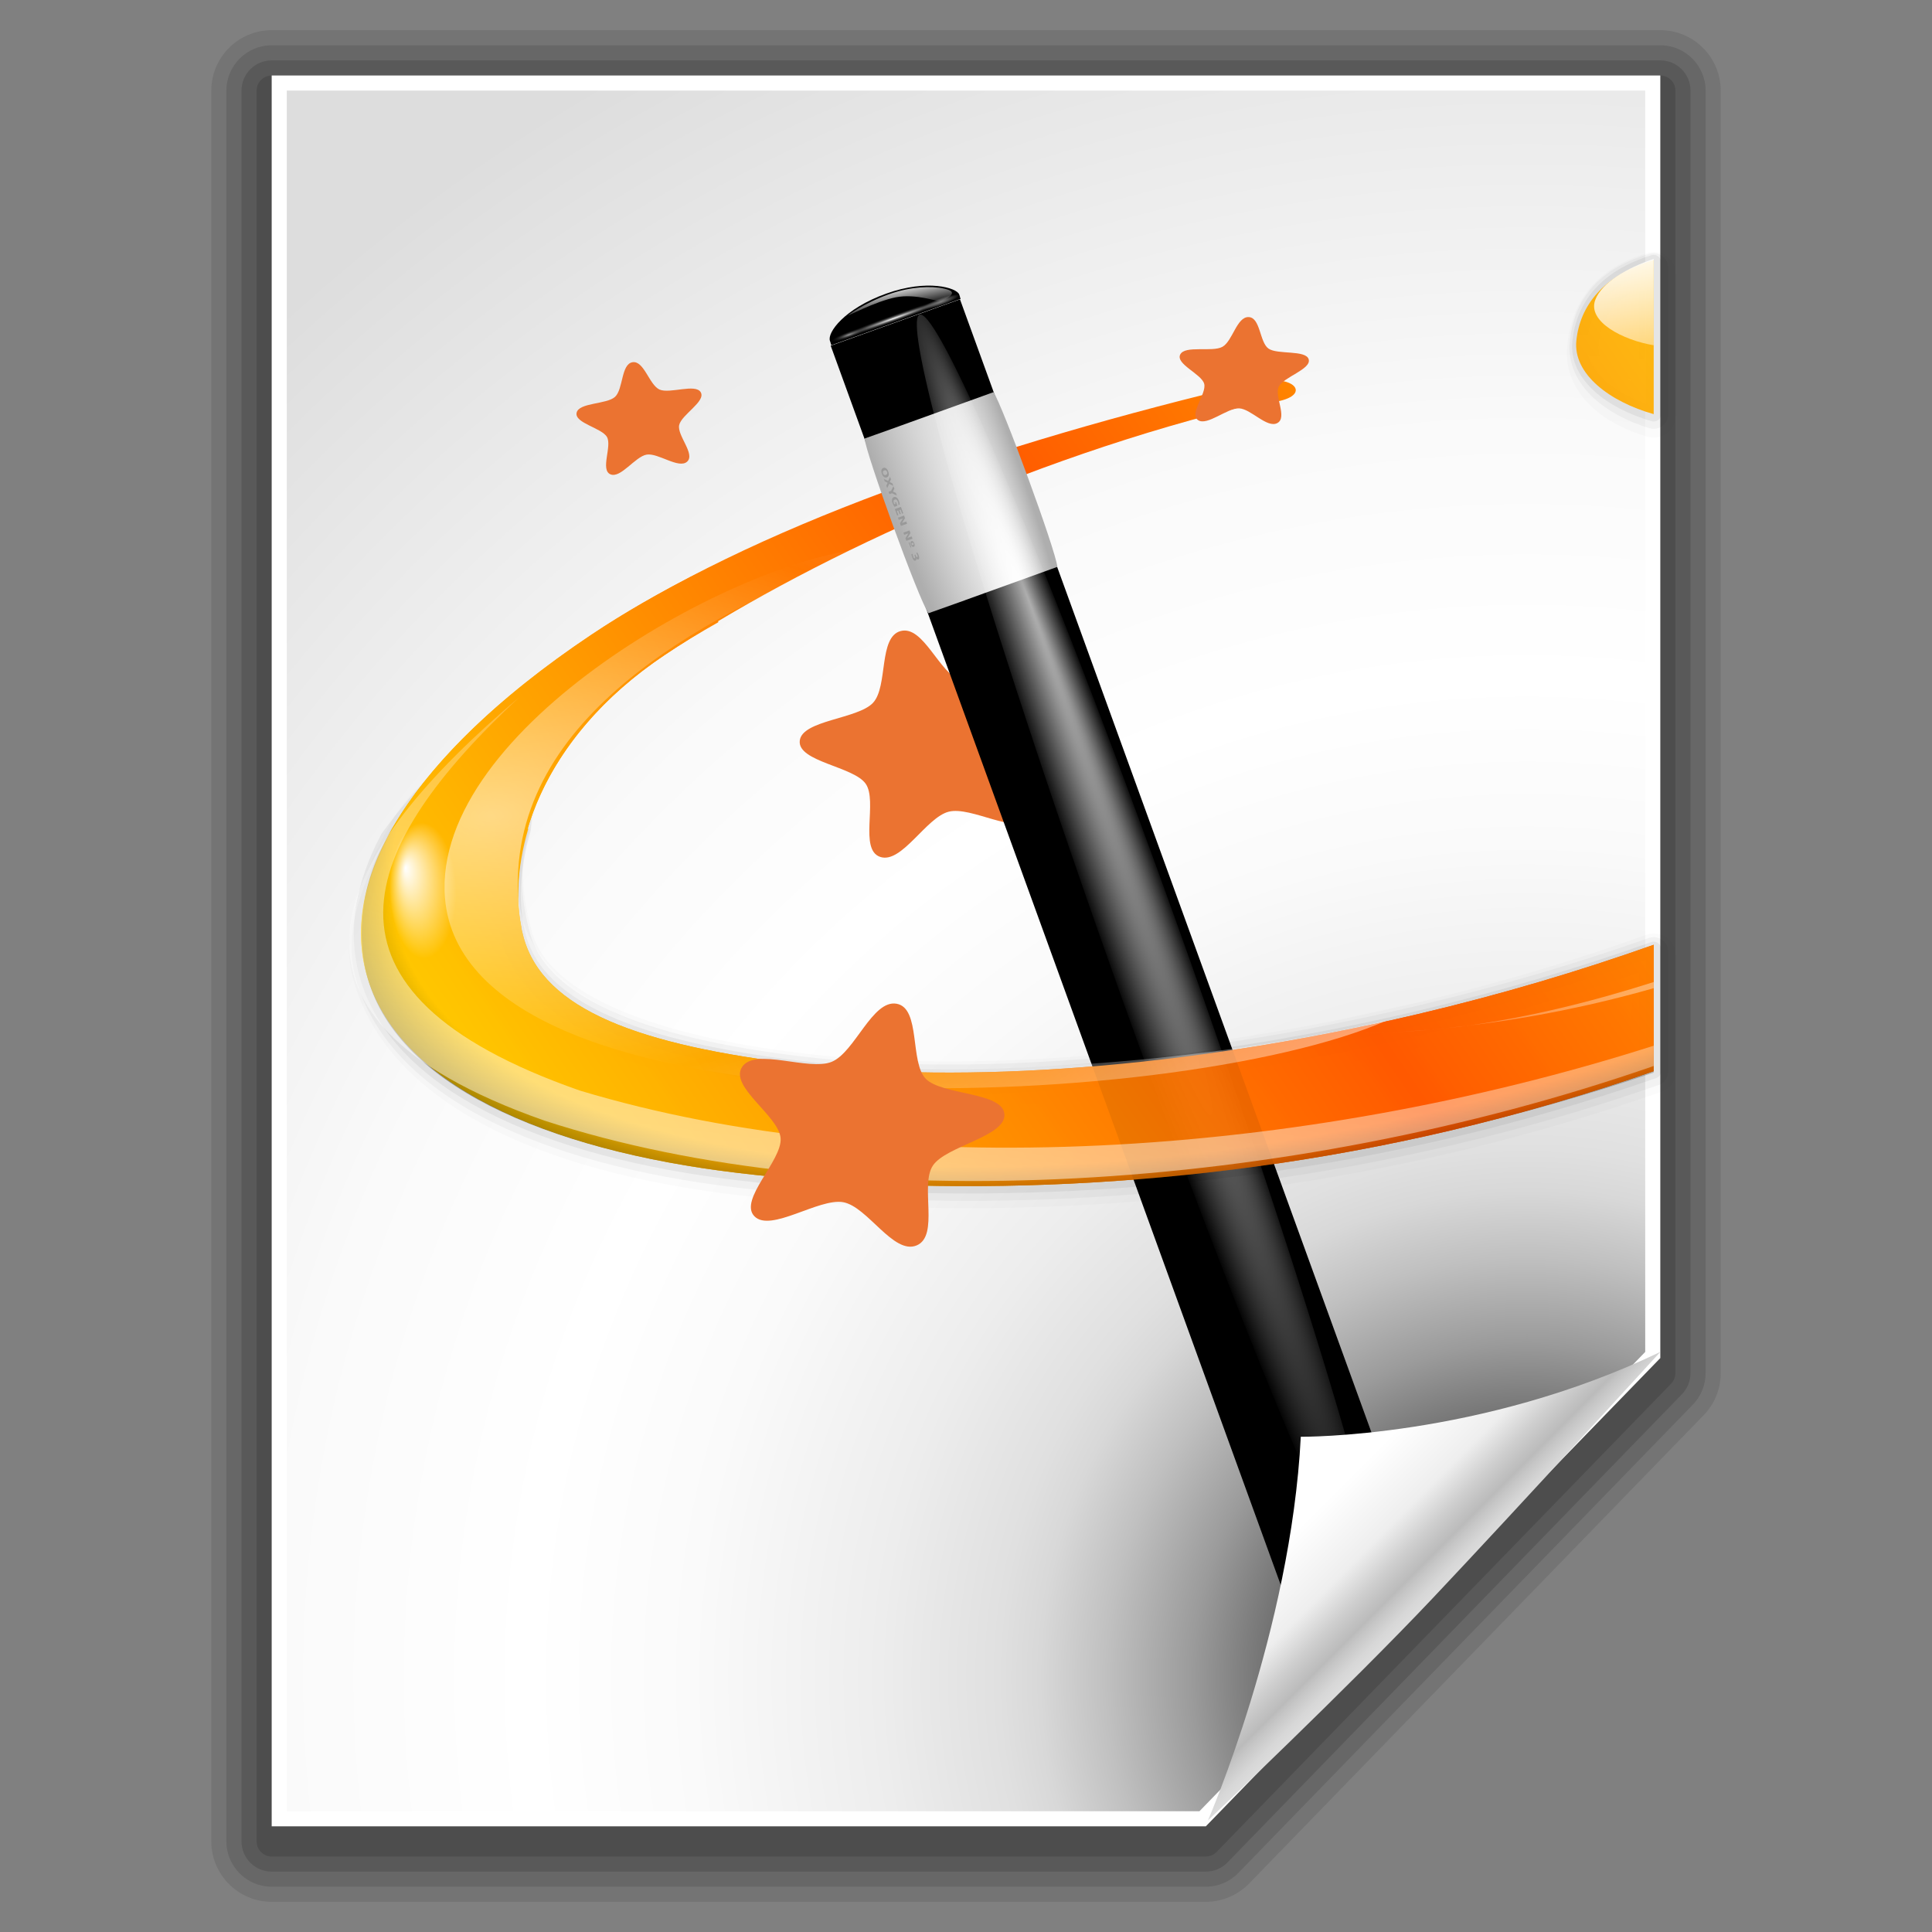 <?xml version="1.0" encoding="UTF-8" standalone="no"?>
<!-- Generator: Adobe Illustrator 12.0.0, SVG Export Plug-In . SVG Version: 6.00 Build 51448)  -->
<svg
   xmlns:i="http://ns.adobe.com/AdobeIllustrator/10.0/"
   xmlns:ns="http://ns.adobe.com/SaveForWeb/1.0/"
   xmlns:dc="http://purl.org/dc/elements/1.1/"
   xmlns:cc="http://web.resource.org/cc/"
   xmlns:rdf="http://www.w3.org/1999/02/22-rdf-syntax-ns#"
   xmlns:svg="http://www.w3.org/2000/svg"
   xmlns="http://www.w3.org/2000/svg"
   xmlns:xlink="http://www.w3.org/1999/xlink"
   xmlns:sodipodi="http://sodipodi.sourceforge.net/DTD/sodipodi-0.dtd"
   xmlns:inkscape="http://www.inkscape.org/namespaces/inkscape"
   version="1.1"
   id="Layer_1"
   width="128"
   height="128"
   viewBox="0 0 128 128"
   overflow="visible"
   enable-background="new 0 0 128 128"
   xml:space="preserve"
   sodipodi:version="0.32"
   inkscape:version="0.44"
   sodipodi:docname="plasmagik.svg"
   sodipodi:docbase="/home/pinheiro/artwork/Oxygen/theme/svg/mimetypes"><rect x="0" y="0" width="128" height="128" fill="#808080" stroke="none"/><defs
   id="defs67"><radialGradient
     r="3.247"
     fy="34.2"
     fx="125.264"
     cy="35.345"
     cx="123.623"
     gradientTransform="matrix(1,0,0,1.462,0,-16.313)"
     gradientUnits="userSpaceOnUse"
     id="radialGradient8227"
     xlink:href="#linearGradient2832"
     inkscape:collect="always" /><linearGradient
     id="linearGradient8197"><stop
       style="stop-color:#ffffff;stop-opacity:1;"
       offset="0"
       id="stop8199" /><stop
       style="stop-color:#ffffff;stop-opacity:0;"
       offset="1"
       id="stop8201" /></linearGradient><linearGradient
     id="linearGradient7417"><stop
       style="stop-color:#ff5900;stop-opacity:1;"
       offset="0"
       id="stop7419" /><stop
       style="stop-color:#ffff00;stop-opacity:1;"
       offset="1"
       id="stop7421" /></linearGradient><radialGradient
     r="1.725"
     fy="2.674"
     fx="49.012"
     cy="2.674"
     cx="49.012"
     gradientTransform="matrix(0.907,0,0,0.168,-182.632,-90.694)"
     gradientUnits="userSpaceOnUse"
     id="radialGradient2375"
     xlink:href="#linearGradient3259"
     inkscape:collect="always" /><radialGradient
     r="1.725"
     fy="2.674"
     fx="49.012"
     cy="2.674"
     cx="49.012"
     gradientTransform="matrix(3.155,0,0,0.168,-19.144,-90.707)"
     gradientUnits="userSpaceOnUse"
     id="radialGradient2373"
     xlink:href="#linearGradient3207"
     inkscape:collect="always" /><radialGradient
     r="1.725"
     fy="2.674"
     fx="49.012"
     cy="2.674"
     cx="49.012"
     gradientTransform="matrix(0.914,0,0,0.168,85.527,-90.694)"
     gradientUnits="userSpaceOnUse"
     id="radialGradient2371"
     xlink:href="#linearGradient3273"
     inkscape:collect="always" /><linearGradient
     y2="2.366"
     x2="48.733"
     y1="0.812"
     x1="48.499"
     gradientTransform="matrix(1.378,1.262983e-4,1.423919e-2,1.379,65.762,-93.884)"
     gradientUnits="userSpaceOnUse"
     id="linearGradient2369"
     xlink:href="#linearGradient3235"
     inkscape:collect="always" /><radialGradient
     r="47.595"
     fy="18.452"
     fx="11.255"
     cy="7.462"
     cx="34.678"
     gradientTransform="matrix(1.136,3.256486e-3,-1.156204e-5,2.608447e-2,-4.701,7.155)"
     gradientUnits="userSpaceOnUse"
     id="radialGradient2367"
     xlink:href="#linearGradient3303"
     inkscape:collect="always" /><radialGradient
     r="1.725"
     fy="2.674"
     fx="49.012"
     cy="2.674"
     cx="49.012"
     gradientTransform="matrix(0.907,0,0,0.208,-140.627,-82.645)"
     gradientUnits="userSpaceOnUse"
     id="radialGradient2365"
     xlink:href="#linearGradient3259"
     inkscape:collect="always" /><radialGradient
     r="1.725"
     fy="2.674"
     fx="49.012"
     cy="2.674"
     cx="49.012"
     gradientTransform="matrix(3.155,0,0,0.208,-61.469,-82.651)"
     gradientUnits="userSpaceOnUse"
     id="radialGradient2363"
     xlink:href="#linearGradient3207"
     inkscape:collect="always" /><radialGradient
     r="1.725"
     fy="2.674"
     fx="49.012"
     cy="2.674"
     cx="49.012"
     gradientTransform="matrix(0.914,0,0,0.208,43.522,-82.645)"
     gradientUnits="userSpaceOnUse"
     id="radialGradient2361"
     xlink:href="#linearGradient3273"
     inkscape:collect="always" /><linearGradient
     y2="2.366"
     x2="48.733"
     y1="0.812"
     x1="48.499"
     gradientTransform="matrix(0.981,0.967,-1.19,1.227,77.894,-44.832)"
     gradientUnits="userSpaceOnUse"
     id="linearGradient2359"
     xlink:href="#linearGradient3235"
     inkscape:collect="always" /><radialGradient
     r="3.975"
     fy="6.77"
     fx="47.371"
     cy="8.495"
     cx="49.01"
     gradientTransform="matrix(0.77,1.182,-7.651,7.762,62.393,-29.039)"
     gradientUnits="userSpaceOnUse"
     id="radialGradient2357"
     xlink:href="#linearGradient3225"
     inkscape:collect="always" /><linearGradient
     id="linearGradient3207"><stop
       id="stop3209"
       offset="0"
       style="stop-color:#ffffff;stop-opacity:1;" /><stop
       id="stop3211"
       offset="1"
       style="stop-color:#252525;stop-opacity:0;" /></linearGradient><linearGradient
     id="linearGradient3225"><stop
       id="stop3227"
       offset="0"
       style="stop-color:#ffffff;stop-opacity:1;" /><stop
       id="stop3229"
       offset="1"
       style="stop-color:#aeaeae;stop-opacity:1;" /></linearGradient><linearGradient
     id="linearGradient3235"
     inkscape:collect="always"><stop
       id="stop3237"
       offset="0"
       style="stop-color:#ffffff;stop-opacity:1;" /><stop
       id="stop3239"
       offset="1"
       style="stop-color:#ffffff;stop-opacity:0;" /></linearGradient><linearGradient
     id="linearGradient3259"><stop
       style="stop-color:#ffffff;stop-opacity:0.55;"
       offset="0"
       id="stop3261" /><stop
       style="stop-color:#000000;stop-opacity:0;"
       offset="1"
       id="stop3263" /></linearGradient><linearGradient
     id="linearGradient3273"><stop
       id="stop3275"
       offset="0"
       style="stop-color:#ffffff;stop-opacity:0.55;" /><stop
       id="stop3277"
       offset="1"
       style="stop-color:#ffffff;stop-opacity:0;" /></linearGradient><linearGradient
     id="linearGradient3303"><stop
       id="stop3305"
       offset="0"
       style="stop-color:#ffffff;stop-opacity:0.683;" /><stop
       id="stop3307"
       offset="1"
       style="stop-color:#ffffff;stop-opacity:0;" /></linearGradient><linearGradient
     id="linearGradient2832"
     inkscape:collect="always"><stop
       id="stop2834"
       offset="0"
       style="stop-color:white;stop-opacity:1;" /><stop
       id="stop2836"
       offset="1"
       style="stop-color:white;stop-opacity:0;" /></linearGradient><linearGradient
     id="linearGradient5841"><stop
       id="stop5843"
       offset="0"
       style="stop-color:black;stop-opacity:0;" /><stop
       style="stop-color:black;stop-opacity:0;"
       offset="0.879"
       id="stop5849" /><stop
       id="stop5845"
       offset="1"
       style="stop-color:black;stop-opacity:1;" /></linearGradient><linearGradient
     id="linearGradient5990"
     inkscape:collect="always"><stop
       id="stop5992"
       offset="0"
       style="stop-color:white;stop-opacity:1;" /><stop
       id="stop5994"
       offset="1"
       style="stop-color:white;stop-opacity:0;" /></linearGradient><linearGradient
     id="linearGradient6004"
     inkscape:collect="always"><stop
       id="stop6006"
       offset="0"
       style="stop-color:white;stop-opacity:1;" /><stop
       id="stop6008"
       offset="1"
       style="stop-color:white;stop-opacity:0;" /></linearGradient><linearGradient
     id="linearGradient2940"
     inkscape:collect="always"><stop
       id="stop2942"
       offset="0"
       style="stop-color:white;stop-opacity:1;" /><stop
       id="stop2944"
       offset="1"
       style="stop-color:white;stop-opacity:0;" /></linearGradient><linearGradient
     inkscape:collect="always"
     xlink:href="#linearGradient2940"
     id="linearGradient2307"
     gradientUnits="userSpaceOnUse"
     x1="146.221"
     y1="40.586"
     x2="53.607"
     y2="21.16"
     gradientTransform="matrix(1.056,0,0,1.056,21.122,9.369)" /><linearGradient
     inkscape:collect="always"
     xlink:href="#linearGradient8197"
     id="linearGradient2315"
     gradientUnits="userSpaceOnUse"
     gradientTransform="matrix(-13.437,0.52,-5.664014e-2,4.193,303.276,-243.586)"
     spreadMethod="pad"
     x1="18.705"
     y1="74.448"
     x2="13.317"
     y2="64.213" /><linearGradient
     inkscape:collect="always"
     xlink:href="#linearGradient6004"
     id="linearGradient2318"
     gradientUnits="userSpaceOnUse"
     gradientTransform="matrix(1.054,-6.512548e-2,2.873757e-2,0.896,20.218,14.871)"
     x1="92.519"
     y1="5.879"
     x2="95.047"
     y2="19.529" /><radialGradient
     inkscape:collect="always"
     xlink:href="#linearGradient5990"
     id="radialGradient2336"
     gradientUnits="userSpaceOnUse"
     gradientTransform="matrix(1.248,-7.712562e-2,2.014252e-2,0.628,18.582,27.585)"
     spreadMethod="reflect"
     cx="10.503"
     cy="43.419"
     fx="10.503"
     fy="43.419"
     r="29.231" /><radialGradient
     inkscape:collect="always"
     xlink:href="#linearGradient5841"
     id="radialGradient2339"
     gradientUnits="userSpaceOnUse"
     gradientTransform="matrix(1.207,-0.305,0.154,0.514,4.998,47.016)"
     cx="67.498"
     cy="36.571"
     fx="51.11"
     fy="38.921"
     r="59.667" /><linearGradient
     inkscape:collect="always"
     xlink:href="#linearGradient7417"
     id="linearGradient2342"
     gradientUnits="userSpaceOnUse"
     gradientTransform="matrix(1.054,-6.512548e-2,2.873757e-2,0.896,20.218,14.871)"
     spreadMethod="reflect"
     x1="55.744"
     y1="46.374"
     x2="121.517"
     y2="11.319" /><linearGradient
     inkscape:collect="always"
     xlink:href="#linearGradient7417"
     id="linearGradient2345"
     gradientUnits="userSpaceOnUse"
     gradientTransform="matrix(1.054,-6.512548e-2,2.873757e-2,0.896,20.218,14.871)"
     spreadMethod="reflect"
     x1="55.744"
     y1="46.374"
     x2="121.517"
     y2="11.319" /><linearGradient
     inkscape:collect="always"
     xlink:href="#linearGradient7417"
     id="linearGradient2400"
     gradientUnits="userSpaceOnUse"
     gradientTransform="matrix(1.054,-6.512548e-2,2.873757e-2,0.896,20.218,14.871)"
     spreadMethod="reflect"
     x1="55.744"
     y1="46.374"
     x2="121.517"
     y2="11.319" /><radialGradient
     id="XMLID_3_"
     cx="101.156"
     cy="111.13"
     r="137.893"
     gradientUnits="userSpaceOnUse">
			<stop
   offset="0.101"
   style="stop-color:#555555"
   id="stop23" />
			<stop
   offset="0.115"
   style="stop-color:#676767"
   id="stop25" />
			<stop
   offset="0.161"
   style="stop-color:#9B9B9B"
   id="stop27" />
			<stop
   offset="0.202"
   style="stop-color:#C0C0C0"
   id="stop29" />
			<stop
   offset="0.234"
   style="stop-color:#D8D8D8"
   id="stop31" />
			<stop
   offset="0.254"
   style="stop-color:#E0E0E0"
   id="stop33" />
			<stop
   offset="0.311"
   style="stop-color:#EDEDED"
   id="stop35" />
			<stop
   offset="0.401"
   style="stop-color:#FAFAFA"
   id="stop37" />
			<stop
   offset="0.479"
   style="stop-color:#FFFFFF"
   id="stop39" />
			<stop
   offset="0.6"
   style="stop-color:#FAFAFA"
   id="stop41" />
			<stop
   offset="0.722"
   style="stop-color:#EEEEEE"
   id="stop43" />
			<stop
   offset="0.888"
   style="stop-color:#DDDDDD"
   id="stop45" />
		</radialGradient><linearGradient
     id="XMLID_4_"
     gradientUnits="userSpaceOnUse"
     x1="85.647"
     y1="95.726"
     x2="95.421"
     y2="105.499">
			<stop
   offset="0.3"
   style="stop-color:#FFFFFF"
   id="stop50" />
			<stop
   offset="0.604"
   style="stop-color:#EEEEEE"
   id="stop52" />
			<stop
   offset="0.748"
   style="stop-color:#CDCDCD"
   id="stop54" />
			<stop
   offset="0.846"
   style="stop-color:#BBBBBB"
   id="stop56" />
			<stop
   offset="0.876"
   style="stop-color:#C5C5C5"
   id="stop58" />
			<stop
   offset="0.948"
   style="stop-color:#D7D7D7"
   id="stop60" />
			<stop
   offset="1"
   style="stop-color:#DDDDDD"
   id="stop62" />
		</linearGradient><linearGradient
     inkscape:collect="always"
     xlink:href="#linearGradient2940"
     id="linearGradient3656"
     gradientUnits="userSpaceOnUse"
     gradientTransform="matrix(1.056,0,0,1.056,21.122,9.369)"
     x1="146.221"
     y1="40.586"
     x2="53.607"
     y2="21.16" /><linearGradient
     inkscape:collect="always"
     xlink:href="#linearGradient8197"
     id="linearGradient3663"
     gradientUnits="userSpaceOnUse"
     gradientTransform="matrix(-13.437,0.52,-5.664014e-2,4.193,303.276,-243.586)"
     spreadMethod="pad"
     x1="18.705"
     y1="74.448"
     x2="13.317"
     y2="64.213" /><linearGradient
     inkscape:collect="always"
     xlink:href="#linearGradient6004"
     id="linearGradient3666"
     gradientUnits="userSpaceOnUse"
     gradientTransform="matrix(1.054,-6.512548e-2,2.873757e-2,0.896,20.218,14.871)"
     x1="92.519"
     y1="5.879"
     x2="95.047"
     y2="19.529" /><radialGradient
     inkscape:collect="always"
     xlink:href="#linearGradient5990"
     id="radialGradient3669"
     gradientUnits="userSpaceOnUse"
     gradientTransform="matrix(1.248,-7.712562e-2,2.014252e-2,0.628,18.582,27.585)"
     spreadMethod="reflect"
     cx="10.503"
     cy="43.419"
     fx="10.503"
     fy="43.419"
     r="29.231" /><radialGradient
     inkscape:collect="always"
     xlink:href="#linearGradient5841"
     id="radialGradient3672"
     gradientUnits="userSpaceOnUse"
     gradientTransform="matrix(1.207,-0.305,0.154,0.514,4.998,47.016)"
     cx="67.498"
     cy="36.571"
     fx="51.11"
     fy="38.921"
     r="59.667" /><linearGradient
     inkscape:collect="always"
     xlink:href="#linearGradient7417"
     id="linearGradient3675"
     gradientUnits="userSpaceOnUse"
     gradientTransform="matrix(1.054,-6.512548e-2,2.873757e-2,0.896,20.218,14.871)"
     spreadMethod="reflect"
     x1="55.744"
     y1="46.374"
     x2="121.517"
     y2="11.319" /><linearGradient
     inkscape:collect="always"
     xlink:href="#linearGradient7417"
     id="linearGradient3678"
     gradientUnits="userSpaceOnUse"
     gradientTransform="matrix(1.054,-6.512548e-2,2.873757e-2,0.896,20.218,14.871)"
     spreadMethod="reflect"
     x1="55.744"
     y1="46.374"
     x2="121.517"
     y2="11.319" /><linearGradient
     inkscape:collect="always"
     xlink:href="#linearGradient7417"
     id="linearGradient3700"
     gradientUnits="userSpaceOnUse"
     gradientTransform="matrix(1.054,-6.512548e-2,2.873757e-2,0.896,20.218,14.871)"
     spreadMethod="reflect"
     x1="55.744"
     y1="46.374"
     x2="121.517"
     y2="11.319" /></defs><sodipodi:namedview
   inkscape:window-height="575"
   inkscape:window-width="876"
   inkscape:pageshadow="2"
   inkscape:pageopacity="0.0"
   guidetolerance="10.0"
   gridtolerance="10.0"
   objecttolerance="10.0"
   borderopacity="1.0"
   bordercolor="#666666"
   pagecolor="#ffffff"
   id="base"
   inkscape:zoom="2.4587693"
   inkscape:cx="133.06283"
   inkscape:cy="64.898306"
   inkscape:window-x="0"
   inkscape:window-y="599"
   inkscape:current-layer="Layer_1" />
<rect
   id="_x3C_Sezione_x3E_"
   width="128"
   height="128"
   x="0"
   y="0"
   style="fill:none" /><path
   d="M 18,2 C 15.794,2 14,3.794 14,6 L 14,122 C 14,124.206 15.794,126 18,126 L 79.888,126 C 80.964,126 82.01,125.558 82.759,124.785 L 112.871,93.76 C 113.6,93.008 114,92.02 114,90.975 L 114,6 C 114,3.794 112.206,2 110,2 L 18,2 z "
   id="path12"
   style="opacity:0.15;fill:#323232" /><path
   d="M 18,3 C 16.346,3 15,4.346 15,6 L 15,122 C 15,123.654 16.346,125 18,125 L 79.888,125 C 80.695,125 81.48,124.668 82.041,124.089 L 112.153,93.064 C 112.699,92.5 113,91.758 113,90.975 L 113,6 C 113,4.346 111.654,3 110,3 L 18,3 z "
   id="path14"
   style="opacity:0.2;fill:#323232" /><path
   d="M 18,4 C 16.897,4 16,4.897 16,6 L 16,122 C 16,123.103 16.897,124 18,124 L 79.888,124 C 80.426,124 80.95,123.778 81.324,123.393 L 111.436,92.368 C 111.8,91.992 112,91.498 112,90.975 L 112,6 C 112,4.897 111.103,4 110,4 L 18,4 z "
   id="path16"
   style="opacity:0.25;fill:#323232" /><path
   d="M 18,5 C 17.448,5 17,5.448 17,6 L 17,122 C 17,122.553 17.448,123 18,123 L 79.888,123 C 80.159,123 80.417,122.891 80.606,122.696 L 110.718,91.671 C 110.899,91.484 111,91.234 111,90.975 L 111,6 C 111,5.448 110.553,5 110,5 L 18,5 z "
   id="path18"
   style="opacity:0.3;fill:#323232" /><path
   d="M 18,121 C 21.858,121 78.218,121 79.888,121 C 81.049,119.804 108.895,91.114 110,89.975 C 110,88.366 110,8.925 110,5 C 106.09,5 21.911,5 18,5 C 18,8.944 18,117.056 18,121 z "
   id="path20"
   style="fill:white" /><path
   d="M 19,6 C 19,7.949 19,118.052 19,120 C 20.922,120 78.644,120 79.465,120 C 80.037,119.41 108.451,90.134 109,89.569 C 109,88.775 109,7.944 109,6 C 107.064,6 20.935,6 19,6 z "
   id="path47"
   style="fill:url(#XMLID_3_)" /><path
   style="fill:url(#linearGradient3700);fill-opacity:1;fill-rule:nonzero;stroke:none;stroke-width:9.166;stroke-linecap:round;stroke-linejoin:round;stroke-miterlimit:4;stroke-dasharray:none;stroke-dashoffset:4;stroke-opacity:1"
   d="M 84.156,25.188 C 83.839,25.199 83.481,25.256 83.094,25.344 C 65.739,29.435 49.794,34.971 39.188,42.062 C 28.581,49.154 22.302,57.326 24.281,64.531 C 26.26,71.737 35.994,76.185 48.969,77.719 C 61.944,79.252 78.707,78.997 96.062,74.906 C 100.759,73.799 105.268,72.469 109.562,70.969 L 109.562,62.594 C 104.694,64.322 99.468,65.884 93.938,67.188 C 78.437,70.841 63.83,71.8 53.094,70.531 C 42.358,69.262 36.009,66.906 34.688,62.094 C 33.366,57.282 35.287,49.243 44.062,43.375 C 52.838,37.507 67.75,30.372 83.25,26.719 C 86.734,26.676 86.379,25.107 84.156,25.188 z "
   id="path1931" /><path
   sodipodi:type="star"
   style="fill:#eb7331;fill-opacity:1;fill-rule:nonzero;stroke:none;stroke-width:0.1;stroke-linecap:round;stroke-linejoin:round;stroke-miterlimit:4;stroke-dasharray:none;stroke-dashoffset:4;stroke-opacity:1"
   id="path2462"
   sodipodi:sides="5"
   sodipodi:cx="35.944214"
   sodipodi:cy="41.343796"
   sodipodi:r1="4.2623315"
   sodipodi:r2="2.4749272"
   sodipodi:arg1="-0.19739556"
   sodipodi:arg2="0.43092297"
   inkscape:flatsided="false"
   inkscape:rounded="0.27927222"
   inkscape:randomized="0"
   d="M 40.124,40.508 C 40.271,41.244 38.506,41.696 38.193,42.378 C 37.879,43.06 38.685,44.693 38.031,45.06 C 37.376,45.428 36.401,43.889 35.656,43.802 C 34.91,43.714 33.606,44.986 33.054,44.477 C 32.502,43.968 33.665,42.565 33.517,41.829 C 33.37,41.093 31.758,40.245 32.072,39.563 C 32.385,38.881 34.078,39.553 34.733,39.186 C 35.387,38.818 35.695,37.023 36.441,37.11 C 37.186,37.198 37.071,39.016 37.622,39.525 C 38.174,40.034 39.977,39.772 40.124,40.508 z "
   transform="matrix(1.054,-6.512548e-2,2.873757e-2,0.896,43.251,-9.87)" /><path
   style="opacity:0.369;fill:none;fill-opacity:1;fill-rule:nonzero;stroke:black;stroke-width:2.919;stroke-linecap:round;stroke-linejoin:round;stroke-miterlimit:4;stroke-dasharray:none;stroke-dashoffset:4;stroke-opacity:0.045"
   d="M 109.562,18.156 C 106.603,19.047 105.517,20.795 105.281,23.062 C 105.058,25.205 107.041,26.81 109.562,27.531 L 109.562,18.156 z M 35.531,47.094 C 32.546,49.886 28.287,52.91 27.062,55.406 C 25.436,58.493 24.015,61.595 24.812,64.5 C 26.792,71.706 35.994,76.185 48.969,77.719 C 61.944,79.252 78.707,78.997 96.062,74.906 C 100.707,73.812 105.227,72.477 109.562,70.969 L 109.562,63.312 C 104.705,65.05 99.485,66.606 93.969,67.906 C 78.469,71.56 63.861,72.519 53.125,71.25 C 42.389,69.981 35.165,66.968 33.844,62.156 C 33.302,60.183 32.833,57.686 33.625,55 L 35.531,47.094 z "
   id="path5972" /><path
   sodipodi:type="star"
   style="fill:#eb7331;fill-opacity:1;fill-rule:nonzero;stroke:none;stroke-width:0.1;stroke-linecap:round;stroke-linejoin:round;stroke-miterlimit:4;stroke-dasharray:none;stroke-dashoffset:4;stroke-opacity:1"
   id="path2460"
   sodipodi:sides="5"
   sodipodi:cx="22.569622"
   sodipodi:cy="60.848408"
   sodipodi:r1="8.284483"
   sodipodi:r2="4.8103938"
   sodipodi:arg1="0.73781506"
   sodipodi:arg2="1.3661336"
   inkscape:flatsided="false"
   inkscape:rounded="0.27927222"
   inkscape:randomized="0"
   d="M 28.7,66.421 C 27.718,67.501 24.976,65.262 23.547,65.558 C 22.119,65.855 20.494,69 19.164,68.4 C 17.834,67.801 19.116,64.501 18.392,63.234 C 17.669,61.967 14.175,61.393 14.335,59.943 C 14.494,58.493 18.029,58.692 19.01,57.613 C 19.992,56.533 19.457,53.033 20.886,52.737 C 22.314,52.44 23.217,55.864 24.547,56.463 C 25.877,57.063 29.04,55.474 29.764,56.74 C 30.487,58.007 27.511,59.924 27.351,61.374 C 27.192,62.824 29.681,65.342 28.7,66.421 z "
   transform="matrix(1.054,-6.884372e-2,2.873757e-2,0.948,36.153,-6.751)" /><path
   style="opacity:0.582;fill:none;fill-opacity:1;fill-rule:nonzero;stroke:black;stroke-width:1.946;stroke-linecap:round;stroke-linejoin:round;stroke-miterlimit:4;stroke-dasharray:none;stroke-dashoffset:4;stroke-opacity:0.065"
   d="M 109.562,17.75 C 106.462,18.641 105.207,20.435 104.969,22.719 C 104.742,24.893 106.894,26.636 109.562,27.438 L 109.562,17.75 z M 34.062,54.969 L 26.719,55.438 C 25.092,58.524 23.702,61.626 24.5,64.531 C 26.479,71.737 35.994,76.185 48.969,77.719 C 61.944,79.252 78.707,78.997 96.062,74.906 C 100.707,73.812 105.227,72.477 109.562,70.969 L 109.562,63.062 C 104.705,64.785 99.454,66.325 93.938,67.625 C 78.437,71.279 63.83,72.238 53.094,70.969 C 42.358,69.7 35.509,66.937 34.188,62.125 C 33.646,60.152 33.271,57.654 34.062,54.969 z "
   id="path5970" /><g
   id="g2473"
   transform="matrix(-0.396,0.632,-0.705,-0.244,142.887,30.057)"><path
     sodipodi:nodetypes="czccccc"
     id="path3180"
     d="M 118.789,2.059 C 119.321,1.511 122.146,1.435 124.665,3.918 C 127.209,6.426 127.305,9.112 126.639,9.798 C 126.205,10.245 30.668,107.18 30.235,107.627 C 27.618,105.047 25.002,102.467 22.385,99.888 C 22.819,99.441 118.355,2.506 118.789,2.059 C 118.789,2.059 118.789,2.059 118.789,2.059"
     style="fill:black;fill-opacity:1;fill-rule:evenodd;stroke:none;stroke-width:1px;stroke-linecap:butt;stroke-linejoin:miter;stroke-opacity:1" /><path
     style="fill:url(#radialGradient2357);fill-opacity:1;fill-rule:nonzero;stroke:none;stroke-width:0.5;stroke-linecap:round;stroke-linejoin:round;stroke-miterlimit:4;stroke-dasharray:none;stroke-dashoffset:4;stroke-opacity:1"
     d="M 42.53,79.423 C 41.155,80.331 30.189,91.549 29.382,92.807 L 35.68,98.988 L 48.828,85.604 L 42.53,79.423 z M 48.167,84.948 L 35.019,98.331 L 37.222,100.519 C 38.416,99.757 49.438,88.6 50.37,87.135 L 48.167,84.948 z "
     id="path2274"
     sodipodi:nodetypes="cccccccccc" /><path
     sodipodi:nodetypes="cszsss"
     id="path3233"
     d="M 123.847,3.383 C 125.51,4.74 126.552,6.695 126.597,6.886 C 126.642,7.077 125.151,4.912 123.751,3.967 C 122.362,3.029 120.21,3.144 120.07,3.028 C 119.929,2.912 119.023,1.822 119.994,1.801 C 121.01,1.779 122.562,2.336 123.847,3.383 z "
     style="fill:url(#linearGradient2359);fill-opacity:1;fill-rule:evenodd;stroke:none;stroke-width:1px;stroke-linecap:butt;stroke-linejoin:miter;stroke-opacity:1" /><rect
     transform="matrix(0.712,0.702,-0.696,0.718,0,0)"
     style="fill:url(#radialGradient2361);fill-opacity:1;fill-rule:nonzero;stroke:none;stroke-width:0;stroke-linecap:round;stroke-linejoin:round;stroke-miterlimit:4;stroke-dasharray:none;stroke-dashoffset:4;stroke-opacity:1"
     id="rect3245"
     width="3.152"
     height="1.291"
     x="86.732"
     y="-82.606" /><rect
     transform="matrix(0.712,0.702,-0.688,0.725,0,0)"
     y="-82.613"
     x="87.718"
     height="1.291"
     width="10.882"
     id="rect3205"
     style="fill:url(#radialGradient2363);fill-opacity:1;fill-rule:nonzero;stroke:none;stroke-width:0;stroke-linecap:round;stroke-linejoin:round;stroke-miterlimit:4;stroke-dasharray:none;stroke-dashoffset:4;stroke-opacity:1" /><rect
     transform="matrix(-0.712,-0.702,-0.696,0.718,0,0)"
     y="-82.606"
     x="-97.755"
     height="1.291"
     width="3.127"
     id="rect3267"
     style="fill:url(#radialGradient2365);fill-opacity:1;fill-rule:nonzero;stroke:none;stroke-width:0;stroke-linecap:round;stroke-linejoin:round;stroke-miterlimit:4;stroke-dasharray:none;stroke-dashoffset:4;stroke-opacity:1" /><path
     id="text3284"
     d="M 39.429,97.165 C 39.374,97.221 39.343,97.274 39.334,97.326 C 39.326,97.378 39.341,97.424 39.38,97.463 C 39.418,97.502 39.463,97.517 39.515,97.508 C 39.566,97.499 39.619,97.467 39.674,97.412 C 39.728,97.356 39.76,97.302 39.769,97.25 C 39.777,97.198 39.762,97.153 39.724,97.114 C 39.685,97.075 39.64,97.06 39.588,97.069 C 39.537,97.077 39.484,97.11 39.429,97.165 M 39.36,97.096 C 39.471,96.983 39.576,96.911 39.673,96.882 C 39.77,96.852 39.848,96.867 39.908,96.927 C 39.968,96.987 39.983,97.066 39.953,97.164 C 39.924,97.262 39.854,97.368 39.742,97.481 C 39.631,97.594 39.527,97.665 39.43,97.695 C 39.333,97.725 39.254,97.71 39.195,97.65 C 39.135,97.59 39.12,97.511 39.149,97.413 C 39.179,97.314 39.249,97.209 39.36,97.096 M 40.391,96.428 L 40.82,96.373 L 40.634,96.562 L 40.346,96.6 L 40.311,96.89 L 40.124,97.079 L 40.176,96.646 L 39.765,96.699 L 39.951,96.51 L 40.222,96.475 L 40.255,96.202 L 40.442,96.012 L 40.391,96.428 M 40.462,95.992 L 40.657,95.794 L 40.946,95.766 L 40.973,95.473 L 41.169,95.275 L 41.118,95.757 L 41.273,95.914 L 41.094,96.095 L 40.939,95.939 L 40.462,95.992 M 42.21,94.908 C 42.177,94.965 42.139,95.021 42.097,95.075 C 42.055,95.13 42.008,95.183 41.957,95.235 C 41.841,95.352 41.733,95.427 41.631,95.461 C 41.529,95.495 41.449,95.482 41.39,95.423 C 41.331,95.363 41.318,95.282 41.353,95.178 C 41.388,95.074 41.465,94.961 41.584,94.84 C 41.63,94.793 41.677,94.751 41.724,94.712 C 41.771,94.674 41.817,94.64 41.864,94.612 L 41.94,94.688 C 41.89,94.716 41.842,94.746 41.798,94.779 C 41.754,94.812 41.713,94.848 41.675,94.887 C 41.604,94.959 41.559,95.026 41.542,95.086 C 41.525,95.146 41.536,95.196 41.575,95.236 C 41.614,95.275 41.663,95.287 41.721,95.27 C 41.779,95.254 41.843,95.211 41.911,95.142 C 41.93,95.123 41.946,95.105 41.961,95.088 C 41.976,95.07 41.988,95.053 41.998,95.038 L 41.927,94.966 L 41.818,95.077 L 41.754,95.012 L 42.033,94.73 L 42.21,94.908 M 42.026,94.406 L 42.508,93.916 L 42.58,93.989 L 42.276,94.297 L 42.345,94.366 L 42.63,94.076 L 42.702,94.148 L 42.417,94.438 L 42.501,94.523 L 42.815,94.204 L 42.887,94.277 L 42.394,94.777 L 42.026,94.406 M 42.676,93.746 L 42.875,93.544 L 43.38,93.542 L 43.127,93.288 L 43.297,93.116 L 43.666,93.487 L 43.466,93.689 L 42.961,93.691 L 43.214,93.945 L 43.044,94.117 L 42.676,93.746 M 43.801,92.604 L 44.001,92.402 L 44.506,92.401 L 44.253,92.146 L 44.423,91.974 L 44.791,92.345 L 44.591,92.548 L 44.087,92.549 L 44.339,92.803 L 44.17,92.975 L 43.801,92.604 M 44.771,91.608 C 44.837,91.541 44.898,91.497 44.954,91.477 C 45.011,91.456 45.055,91.462 45.086,91.493 C 45.117,91.525 45.123,91.569 45.103,91.626 C 45.083,91.683 45.04,91.745 44.974,91.812 C 44.907,91.879 44.846,91.923 44.789,91.944 C 44.733,91.964 44.69,91.959 44.658,91.927 C 44.627,91.896 44.621,91.851 44.641,91.794 C 44.661,91.737 44.704,91.675 44.771,91.608 M 44.813,92.037 L 45.195,91.649 L 45.245,91.699 L 44.862,92.087 L 44.813,92.037 M 44.813,91.65 C 44.787,91.676 44.772,91.702 44.768,91.727 C 44.764,91.751 44.772,91.773 44.791,91.792 C 44.81,91.812 44.832,91.819 44.856,91.815 C 44.88,91.811 44.906,91.796 44.932,91.77 C 44.957,91.744 44.972,91.718 44.976,91.694 C 44.98,91.669 44.972,91.647 44.953,91.628 C 44.934,91.609 44.912,91.601 44.888,91.605 C 44.863,91.609 44.838,91.624 44.813,91.65 M 45.987,90.73 C 46.04,90.689 46.087,90.664 46.127,90.656 C 46.167,90.647 46.2,90.655 46.224,90.68 C 46.261,90.717 46.262,90.771 46.229,90.844 C 46.195,90.916 46.128,91.004 46.027,91.106 C 45.991,91.142 45.954,91.177 45.915,91.21 C 45.876,91.243 45.837,91.274 45.796,91.304 L 45.722,91.23 C 45.765,91.205 45.804,91.178 45.842,91.15 C 45.879,91.12 45.914,91.09 45.946,91.057 C 45.993,91.009 46.025,90.968 46.042,90.934 C 46.058,90.899 46.058,90.874 46.042,90.858 C 46.025,90.841 46,90.841 45.965,90.859 C 45.931,90.876 45.888,90.91 45.838,90.962 L 45.766,91.034 L 45.705,90.973 L 45.78,90.896 C 45.825,90.851 45.855,90.813 45.87,90.783 C 45.884,90.753 45.883,90.731 45.868,90.715 C 45.854,90.701 45.832,90.701 45.803,90.715 C 45.774,90.729 45.74,90.755 45.701,90.795 C 45.672,90.824 45.645,90.855 45.619,90.889 C 45.593,90.922 45.569,90.957 45.547,90.993 L 45.477,90.923 C 45.507,90.882 45.538,90.843 45.57,90.805 C 45.602,90.767 45.635,90.731 45.668,90.697 C 45.758,90.606 45.834,90.545 45.894,90.516 C 45.954,90.486 46.001,90.487 46.032,90.519 C 46.054,90.541 46.061,90.569 46.053,90.605 C 46.045,90.64 46.024,90.682 45.987,90.73"
     style="font-size:12px;font-style:normal;font-variant:normal;font-weight:bold;font-stretch:normal;text-align:start;line-height:125%;writing-mode:lr-tb;text-anchor:start;fill:#999;fill-opacity:1;stroke:none;stroke-width:1px;stroke-linecap:butt;stroke-linejoin:miter;stroke-opacity:1;font-family:Bitstream Vera Sans" /><path
     transform="matrix(1.032,-1.036,-1.861,-1.963,52.023,103.625)"
     d="M 82.173 7.462 A 47.495 1.141 0 1 1  -12.818,7.462 A 47.495 1.141 0 1 1  82.173 7.462 z"
     sodipodi:ry="1.1412895"
     sodipodi:rx="47.495197"
     sodipodi:cy="7.4622769"
     sodipodi:cx="34.677639"
     id="path3301"
     style="fill:url(#radialGradient2367);fill-opacity:1;fill-rule:nonzero;stroke:none;stroke-width:0.2;stroke-linecap:round;stroke-linejoin:round;stroke-miterlimit:4;stroke-dasharray:none;stroke-dashoffset:4;stroke-opacity:1"
     sodipodi:type="arc" /><g
     transform="matrix(0.712,0.702,0.871,-0.883,9.637,-69.262)"
     id="g1463"><path
       sodipodi:nodetypes="czccccc"
       id="path1453"
       d="M 127.804,-90.294 C 127.798,-90.858 129.756,-92.362 133.294,-92.362 C 136.866,-92.361 138.82,-90.999 138.827,-90.293 C 138.832,-89.834 138.836,-90.374 138.841,-89.915 C 135.167,-89.915 131.492,-89.916 127.818,-89.916 C 127.813,-90.375 127.808,-89.835 127.804,-90.294 C 127.804,-90.294 127.804,-90.294 127.804,-90.294"
       style="fill:black;fill-opacity:1;fill-rule:evenodd;stroke:none;stroke-width:1px;stroke-linecap:butt;stroke-linejoin:miter;stroke-opacity:1" /><path
       sodipodi:nodetypes="cszsss"
       id="path1455"
       d="M 132.336,-92.206 C 134.472,-92.368 136.587,-91.835 136.753,-91.751 C 136.919,-91.667 134.337,-92.066 132.677,-91.816 C 131.03,-91.568 129.578,-90.284 129.396,-90.271 C 129.215,-90.258 127.804,-90.372 128.481,-90.934 C 129.189,-91.521 130.686,-92.08 132.336,-92.206 z "
       style="fill:url(#linearGradient2369);fill-opacity:1;fill-rule:evenodd;stroke:none;stroke-width:1px;stroke-linecap:butt;stroke-linejoin:miter;stroke-opacity:1" /><rect
       transform="matrix(1,9.166562e-5,1.032906e-2,1,0,0)"
       style="fill:url(#radialGradient2371);fill-opacity:1;fill-rule:nonzero;stroke:none;stroke-width:0;stroke-linecap:round;stroke-linejoin:round;stroke-miterlimit:4;stroke-dasharray:none;stroke-dashoffset:4;stroke-opacity:1"
       id="rect1457"
       width="3.152"
       height="1.041"
       x="128.737"
       y="-90.663" /><rect
       transform="matrix(1,4.00345e-5,2.364474e-2,1,0,0)"
       y="-90.676"
       x="130.044"
       height="1.041"
       width="10.882"
       id="rect1459"
       style="fill:url(#radialGradient2373);fill-opacity:1;fill-rule:nonzero;stroke:none;stroke-width:0;stroke-linecap:round;stroke-linejoin:round;stroke-miterlimit:4;stroke-dasharray:none;stroke-dashoffset:4;stroke-opacity:1" /><rect
       transform="matrix(-1,-9.166562e-5,1.032906e-2,1,0,0)"
       y="-90.663"
       x="-139.76"
       height="1.041"
       width="3.127"
       id="rect1461"
       style="fill:url(#radialGradient2375);fill-opacity:1;fill-rule:nonzero;stroke:none;stroke-width:0;stroke-linecap:round;stroke-linejoin:round;stroke-miterlimit:4;stroke-dasharray:none;stroke-dashoffset:4;stroke-opacity:1" /></g></g><path
   style="opacity:0.53;fill:none;fill-opacity:1;fill-rule:nonzero;stroke:black;stroke-width:0.973;stroke-linecap:round;stroke-linejoin:round;stroke-miterlimit:4;stroke-dasharray:none;stroke-dashoffset:4;stroke-opacity:0.11"
   d="M 109.562,17.375 C 106.312,18.368 104.896,20.352 104.656,22.656 C 104.427,24.858 106.755,26.63 109.562,27.438 L 109.562,17.375 z M 35.188,46.969 C 30.28,49.916 27.963,52.398 25.688,55.5 C 24.061,58.587 23.483,61.626 24.281,64.531 C 26.26,71.737 35.994,76.185 48.969,77.719 C 61.944,79.252 78.707,78.997 96.062,74.906 C 100.707,73.812 105.227,72.477 109.562,70.969 L 109.562,62.875 C 104.702,64.599 99.457,66.168 93.938,67.469 C 78.437,71.122 63.83,72.05 53.094,70.781 C 42.358,69.512 35.697,66.906 34.375,62.094 C 33.833,60.121 33.896,57.623 34.688,54.938 L 35.188,46.969 z "
   id="path5968" /><path
   style="fill:url(#linearGradient3678);fill-opacity:1;fill-rule:nonzero;stroke:none;stroke-width:9.166;stroke-linecap:round;stroke-linejoin:round;stroke-miterlimit:4;stroke-dasharray:none;stroke-dashoffset:4;stroke-opacity:1"
   d="M 46.334,37.931 C 43.747,39.229 41.344,40.599 39.173,42.051 C 32.905,46.242 28.176,50.81 25.759,55.333 C 24.702,57.311 27.221,59.368 27.115,61.295 C 29.226,61.962 28.378,62.2 30.772,62.052 C 32.072,61.971 33.334,61.747 34.547,61.425 C 33.564,56.564 35.679,48.985 44.066,43.377 C 45.152,42.651 46.33,41.931 47.594,41.222 C 47.306,40.07 46.87,38.965 46.334,37.931 z "
   id="path5974"
   sodipodi:nodetypes="csscscscc" /><path
   style="opacity:0.93;fill:url(#linearGradient3675);fill-opacity:1;fill-rule:nonzero;stroke:none;stroke-width:6.066;stroke-linecap:round;stroke-linejoin:round;stroke-miterlimit:4;stroke-dasharray:none;stroke-dashoffset:4;stroke-opacity:0.037"
   d="M 109.562,17.219 C 106.221,18.238 104.678,20.248 104.438,22.562 C 104.206,24.784 106.66,26.619 109.562,27.438 L 109.562,17.219 z M 35,54.906 L 25.688,55.5 C 24.061,58.587 23.483,61.626 24.281,64.531 C 26.26,71.737 35.994,76.185 48.969,77.719 C 61.944,79.252 78.707,78.997 96.062,74.906 C 100.707,73.812 105.227,72.477 109.562,70.969 L 109.562,62.594 C 104.694,64.322 99.468,65.884 93.938,67.188 C 78.437,70.841 63.83,71.8 53.094,70.531 C 42.358,69.262 36.009,66.906 34.688,62.094 C 34.146,60.121 34.208,57.592 35,54.906 z "
   id="path4576" /><path
   style="opacity:0.55;fill:url(#radialGradient3672);fill-opacity:1;fill-rule:nonzero;stroke:none;stroke-width:9.166;stroke-linecap:round;stroke-linejoin:round;stroke-miterlimit:4;stroke-dasharray:none;stroke-dashoffset:4;stroke-opacity:1"
   d="M 80.594,31.75 C 64.291,35.737 49.398,40.715 39.344,47.438 C 32.791,51.819 28.389,51.96 26,55 C 24.522,56.88 23.386,60.982 24.281,64.531 C 26.103,71.773 35.994,76.185 48.969,77.719 C 61.944,79.252 78.707,78.997 96.062,74.906 C 100.742,73.803 105.256,72.525 109.562,71.062 L 109.562,62.594 C 104.694,64.322 99.468,65.884 93.938,67.188 C 78.437,70.841 63.83,71.8 53.094,70.531 C 42.358,69.262 36.009,66.906 34.688,62.094 C 33.366,57.282 35.474,54.618 44.25,48.75 C 51.897,43.636 64.223,38.917 77.531,35.375 C 78.177,34.115 79.224,32.906 80.594,31.75 z "
   id="path4951" /><path
   style="opacity:0.52;fill:url(#radialGradient3669);fill-opacity:1;fill-rule:evenodd;stroke:none;stroke-width:1px;stroke-linecap:butt;stroke-linejoin:miter;stroke-opacity:1"
   d="M 57.643,36.325 C 47.379,40.462 34.211,46.963 34.304,58.706 C 34.419,73.287 71.009,72.5 91.863,67.615 C 77.872,73.772 30.763,75.688 29.48,59.48 C 28.589,48.226 49.02,36.871 57.643,36.325 z "
   id="path5988"
   sodipodi:nodetypes="cscsc" /><path
   style="fill:url(#linearGradient3666);fill-opacity:1;fill-rule:evenodd;stroke:none;stroke-width:1px;stroke-linecap:butt;stroke-linejoin:miter;stroke-opacity:1"
   d="M 109.562,17.156 C 107.806,17.744 106.111,18.726 105.688,19.875 C 105.158,21.311 107.522,22.537 109.562,22.875 L 109.562,17.156 z "
   id="path6002" /><path
   style="opacity:0.51;fill:url(#linearGradient3663);fill-opacity:1;fill-rule:evenodd;stroke:none;stroke-width:0.1;stroke-linecap:butt;stroke-linejoin:miter;stroke-miterlimit:4;stroke-opacity:1"
   d="M 34.406,46.188 C 22.345,56.431 16.002,67.218 36.094,74.25 C 56.24,80.808 85.206,79.079 109.562,70.625 L 109.562,69.281 C 86.086,76.77 58.888,78.429 38.406,72.25 C 19.598,65.667 23.836,56.03 34.406,46.188 z "
   id="path13577" /><path
   transform="matrix(-0.68,4.204193e-2,3.032419e-2,0.946,111.015,20.356)"
   d="M 126.869 35.345 A 3.247 4.745 0 1 1  120.376,35.345 A 3.247 4.745 0 1 1  126.869 35.345 z"
   sodipodi:ry="4.7451134"
   sodipodi:rx="3.2466564"
   sodipodi:cy="35.345421"
   sodipodi:cx="123.62269"
   id="path8225"
   style="fill:url(#radialGradient8227);fill-opacity:1;fill-rule:nonzero;stroke:none;stroke-width:3;stroke-linecap:round;stroke-linejoin:round;stroke-miterlimit:4;stroke-dasharray:none;stroke-dashoffset:4;stroke-opacity:0.045"
   sodipodi:type="arc" /><path
   sodipodi:type="star"
   style="fill:#eb7331;fill-opacity:1;fill-rule:nonzero;stroke:none;stroke-width:0.1;stroke-linecap:round;stroke-linejoin:round;stroke-miterlimit:4;stroke-dasharray:none;stroke-dashoffset:4;stroke-opacity:1"
   id="path2464"
   sodipodi:sides="5"
   sodipodi:cx="5.0154715"
   sodipodi:cy="36.885597"
   sodipodi:r1="4.1422415"
   sodipodi:r2="2.4051969"
   sodipodi:arg1="0.83298127"
   sodipodi:arg2="1.4612998"
   inkscape:flatsided="false"
   inkscape:rounded="0.27927222"
   inkscape:randomized="0"
   d="M 7.802,39.951 C 7.262,40.441 6.003,39.197 5.278,39.276 C 4.553,39.356 3.595,40.844 2.962,40.483 C 2.328,40.121 3.123,38.539 2.823,37.874 C 2.523,37.209 0.811,36.758 0.96,36.044 C 1.108,35.329 2.858,35.597 3.398,35.106 C 3.937,34.615 3.838,32.848 4.563,32.768 C 5.288,32.688 5.575,34.435 6.208,34.797 C 6.842,35.159 8.492,34.518 8.792,35.183 C 9.091,35.848 7.519,36.66 7.37,37.374 C 7.222,38.089 8.342,39.46 7.802,39.951 z "
   transform="matrix(1.054,-6.884372e-2,2.873757e-2,0.948,36.153,-6.751)" /><path
   sodipodi:type="star"
   style="fill:#eb7331;fill-opacity:1;fill-rule:nonzero;stroke:none;stroke-width:0.1;stroke-linecap:round;stroke-linejoin:round;stroke-miterlimit:4;stroke-dasharray:none;stroke-dashoffset:4;stroke-opacity:1"
   id="path2458"
   sodipodi:sides="5"
   sodipodi:cx="17.554152"
   sodipodi:cy="87.318954"
   sodipodi:r1="8.9207468"
   sodipodi:r2="5.179841"
   sodipodi:arg1="2.4668517"
   sodipodi:arg2="3.0951702"
   inkscape:flatsided="false"
   inkscape:rounded="0.27927222"
   inkscape:randomized="0"
   d="M 10.588,92.892 C 9.607,91.665 12.453,89.129 12.38,87.559 C 12.307,85.99 9.238,83.728 10.102,82.416 C 10.965,81.104 14.257,83.026 15.727,82.472 C 17.197,81.918 18.399,78.3 19.914,78.716 C 21.429,79.132 20.618,82.856 21.599,84.083 C 22.58,85.31 26.392,85.336 26.465,86.905 C 26.538,88.474 22.745,88.853 21.882,90.166 C 21.018,91.478 22.172,95.112 20.702,95.666 C 19.232,96.22 17.699,92.73 16.184,92.314 C 14.669,91.899 11.57,94.118 10.588,92.892 z "
   transform="matrix(1.054,-6.884372e-2,2.873757e-2,0.948,36.153,-6.751)" /><path
   style="fill:url(#linearGradient3656);fill-opacity:1;fill-rule:evenodd;stroke:none;stroke-width:1px;stroke-linecap:butt;stroke-linejoin:miter;stroke-opacity:1"
   d="M 109.562,65.062 C 105.486,66.363 101.351,67.377 97.344,67.938 C 101.459,67.444 105.559,66.613 109.562,65.469 L 109.562,65.062 z M 97.344,67.938 C 96.468,68.06 95.613,68.137 94.75,68.219 C 95.614,68.148 96.479,68.041 97.344,67.938 z M 94.75,68.219 C 93.786,68.298 92.836,68.369 91.875,68.406 C 92.819,68.367 93.785,68.311 94.75,68.219 z M 91.781,68.406 C 91.197,68.428 90.614,68.432 90.031,68.438 C 90.613,68.436 91.19,68.43 91.781,68.406 z "
   id="path2042" /><path
   d="M 94.969,105.834 C 89.302,111.834 80.026,120.613 80.026,120.613 C 80.026,120.613 85.518,108.033 86.182,95.189 C 86.182,95.189 98.08,95.312 110,89.568 C 110,89.568 100.636,99.834 94.969,105.834 z "
   id="path64"
   style="fill:url(#XMLID_4_)" />
<i:pgf
   id="adobe_illustrator_pgf">
	
	eJzsfelaE8vz8HsDuYeoB8WFMPsCLkw2REERcDluOCQDREKCWfTn+fC/9reW7p6ZkJBBERIM8xiT
np7u6qrq2rq6Z+7G5vZCUG/vRQtmQcvn5uZKnSjstTtLeSrNrzWb/W6vg0XzW3fzulHQoFKw5u2K
im+iTrfRbi3RLbpZxafny+H3Rj3/pnHQarcad/Pzb9ZWX7x8sZYvB2/Wyneh2k6j14ygYnR80vtZ
6H4/uCt7h+bKYQ/umQuas2BompPX7SXbhPvFdr9Vb7QOiu3/LeU1uHTDw39w62ljK+qecb/crvWP
o1Zvs9OuRd1uqd1sd7pL+dLPsJXfCA/gTpj/N2o22z/yxWZYO8rBKO3daqMZwYCOw17ew9EFa7qx
W+w3mvUX/eO9CEZqaDoWm7vU4usuNAWt4ncsdnfXjqFkO+r1ACzoDzG0tVosAVbbx1SNAdXy8x+2
ooMGIRsw8OkuV0yCCzULvmmaif8M287PB83+caPV6B/ndXzqPtzwDNfG/yxTx/903UtWM2Q11/At
/M/SDfxPN91kNVNWs7k3m6vZhu4kq1mymsnVTK5mDsBm32U87QDFm0BfopFjFey8Y+KH/CZqAeKp
xoJhWPDh+3nTNvKW7fL9mJzR90b0Yyn/ot2KmGZBp7fd+C9aiomPpVv9ZtR53Wr0gAgOFvlMsY12
PWpCXfVstRkSoZh/4k+usBN2DqIesFq72e8R43uauAUcsR7+jJCrdO7g5UnU2mm/IfgWdNsvOI5j
53VLfDHhq+HkXfgK/2EnLsBriS51KhFwYUvYjuwAsDC3CYz1stM4aLSWFoC+C7qjM8utdhr1mONc
I+/xBw2j4CX++fIfwwtD7/WiloAfOL20keBcrbCxDd1WWvVS+xhx38UZCTzbAiZttg/4nvpOd+Dx
/gkPgX7vApk2O40Wtpl7QXe83c1mH26tdtr9k7XWfjs3z7JnM+wdwlyMWvUuCBCstNBoCbm030ep
g4Klyt/yMO3D40btMCqEjZO7Zza80wlr0H/+5d7XqNaDNrYatbBZa8M34IZ+s53vcMH4prZriLFO
vtjpdw/zO+12MwHqZtRqoUQB2PYZ4Ai+8gig2navQyzczp/EFW+5XiVwJrhj4JEO0IZuIvrxJ6Fw
vwlyKgvKfh7vtZuN7jFC0qDvMWT8e3wjmzT61ssWM8kwJHBFNcITfmL48MMODl8zJrhjkEzjO92M
2+2BKmkQT09jt6Ww2WwcdMKTw0ZteM+q0Zqoug/djuHyWoj929ZZ/eNY9xutOsyt7X6jhy2RAZCv
tY9P2l2wEmQHQlZEzXCv3Qn/o1nWu+U6enBmBzzAcrQPrcbzSA5rrfUdNEutkxpKXAgEaQI3hRkY
tRm2wk6eyk8TrNHr9TuhFJohVhgoUj3YuyDVk3J7YSFn5IuthFRf7YT1BqAazLnXLXg8qucPRBHa
GsMKQRVZ+WI99yH3MGdrVtWqWGWrZBWtwPItz3It28I/0zIs3dLMilmGq2QWzQAuz3RNBy4LLQ7T
MHVTN6pwVeAqG+WcUYKrSFdAl89X7jH0lmjHFy3ZiZY0agdaoSb4YbCm4HIMGy6LLqhq4J9u6DlD
AxuwSlcleXFv3Efci8G9UD9xT9yXL/pyqC/uR/RCF3SUS/RTpqvEF/SmQX/FYrFULBcrxWpJg1Kj
ZJaskl1y4HJLXskvBaViCf/KpUqpWqqWNWgDgTDLQICyXXbgcuHy4PLLfq4cwFWkq0SX+KPRXd/e
rPzcbrEDneo22FWe7uuBXgQ8l/UqkEEHophAHhsI5QHRAiAfErEMBK0CeQ0gtAUkd4H4HjBaEViu
bFYszdJzwM8G8LUFHG4Dn3vA7wFcReD+EoBZgatqa7ZGQ9aquqbrQHvkcYtgcQmaGB7kBIQphorh
cgkyCRtDpuWA8yR4FnCkBNGn+YCAMqiMcK1C/UsIsP8YAuxfQlAVWEniBfv3Ev0DBDkEAsHA0dBM
iOFwaJa4BIsvmLlSqZQrpUqxElT8ildxK07FBvyYMM/1ilaulitArBJQD+noA1FdILANpDahOx3I
rwEbVICwJWCMoOTngEc84BUHuMYGdJtAM5w7WrEKV4U4oQRcVqTR/729K+bX8E8HYWUBQzqaq/la
USsRWyBLAEMwn3A1Q1V0NA+qBlS5jNXPrqYqCrpXq9VKtQwzuFgNqn7Vq7pVu2pVTeAdvapVqhWW
rRdZTQz5Q04r6DBQD91iXXcdy8Uvmu9pFntP4Lk57pAvRt50CsjHeV3TsDHwlXYvprFiF6CCCeMa
6NMbpo8OOHwxwCP2qSHXFL734Je4Ic8qOLptxZBdVIMEnebBs1hNsz0PXVj4YvmaQY35so3BL+DP
WxiqcPIOwGPbMXAX1B7Ahk6vreVNRZO4AO4Wy8rEkUZMRrvGHGbXmHfBybalXRO4cDlw2SjgQbyi
OQFyM9B84EMf5jUoIZiWfpH+BT7+eb4LlwOX7YNq8FEcohwHiZvzNa/qVUB7lbyiF3g+/cM/By7b
s0CS4z/DAwHtaW7VBbEB+q7kFgESatf1XNd1XItkrZFzdVdzqg7IFlCNJaeIwELXnuMiHzq2Y6Ep
AmSu2hUbpItdtAMbALM927Vt2wEVBmQCs0hHjWVVc2TGsSHHphwac9BKwpwjgy5h0iWNOmnWKUMp
J2wltuykWRcoW8kjReMqy8xMWmZsMaWNs5yym1jFAV4RqYhWRqxELSLWVYiN0SpRGyOX0RsAagG5
OcCu49qAYcSxIRAsUSyRjChmNCOiLRi0Qf9AWghU478SIDvIKXw7Nv5ZSXwn0C2RjZYzotskK8MA
RFcFskts+eaU6esTvt2U+asrw7RKCC8rlEuES/NUGag5gW3CNGFbGqeoYNhICMSFbMxIBMyAKYGX
TZdFF0GQ4//oK9IoRQXF3gkGZxZnKvhEB2ZzJIQtmR07ZG7PCUokGV7SgpneEtTQFUWYHiWYADwF
kCCKJLl4FgBNqmTDJSeBR3RxUj4NT4IqUKaSmAY03U0vp1wGSRtFHeE6CFcn4TwEij5uij40HVI0
IgqVE+5Dka4kfVx1nUEjMceIRjBqHHFA0x3HqMPYcFyBYDMchk4zuSzAZVZiHwcgI5hKBAfAkBPd
Ync62qAaqGo0auAqksngwwU8QBeaEjQj6CIUiUuXF1sfF/g3VQ0SjUhiu8C6PrBwEZgZxUwVcKeT
+LGA9cH4INHkw7QowgQpg9iqAoZ14CoTZpINs8Sl+eW7QQ6mXAkmX8WtwnTUkflIA9kwnVwQn6if
AhCnJRCsFa8KBEP+MoDDLZBpDikkD1ReQAqw5JdzoBGrQFtkRQOklBWgBHRgWnsB1AqCoBiALQsW
byWoFoEPgG0NdFlgotlFABiEAPRX9IsBWrLFUo7cRXYY2WVkpzHpNrLjGLuOSedRuo8muY/gQOZS
HqR0H6XrCBY7GOZwVYBXSd3QPMUpXiGhUCFJUiFtUCHhlYMPj6/z0ogpNJpGQCG3mCMFlaSRpFBM
I6ZQTCOmkKQRU4hpVPYrObRdiEYGuYyWopAnKFSUFCIa6RSHYQrZpykEBthQCtlEIVc49mkKVZBC
6OEICpnKwUcX383FHr6g0Nn0MRV9TlFHEAY+fL5mNJoKGsXRm7JUKKDKWIEZoE5Ql6A2kZpkUIeg
BmG9MUykEhOQ/tOFXsJ/rJfQnfXo4ha5VXR4DaWXxrVsJFpmnVdUkHpC58mWJbQZWqaICmIpAGKW
AM8V8H2rVQ2DN+ANg50IfjEaqy7aw1XiIeQPuEggMlXURX85+qB4RbLdyql2bWpXtizbHdZy9bJa
Tkc54j9GoimiFBz3cEU4Y2T0Y/BxQ4Q5ZKADG/FGR0XO8/iQaAn/8Sh5zCUR7+CIB8Y8HMLV0PDI
lT1+VpR1IMY6Khw6EAwdFbcciFqODjAOhNhGxeJ+uVoi0OSIkEbBBklvuJRaAUWYOyFiRAVTRjgG
vxh50y+gZ5PXMTbiG3Hs5GKbpfCO5+W1vKkXUDnlDbsABr4Xdzj0Lj6nkijwMvKOU6DoluUWQH+p
58+u9VvhJVvLu0ZB93zz90NLibYIpl+O7PkFcOr8vOcV0Dm9gFDhQINjw1qDSRjmyNW8F9GPvPyZ
3/4R9mqHtKA3vBzIZyZiX04q9iWjXxpaJiL+Vab4V5FiX8HI2BdOcC2XCNEUya/gAA2GaFgMqxsy
KCZuqrDY8MhBUQXHklEDmAI5dKQHAmQqesM9MjDFVMTIFZ9x1MhQfVapzzgoF/dM/eZEsEL0m+6Z
LU8NTKCS8LNdivLoFEXgNU0M6sSeNgdwArWmKDxt4f2jp+3nyC5yyMtOWh3kZydt3eHW7ih79wxr
97TPmPAYuUfua7htfc7esLPcqN7QruYeTduiQE7aqh9n14/sOxd3frrvpNYTkJz2ldPecmzpp219
tvbL6DSTua/lyOKXNj9b/WD30yBPuSMx4DHosXPP8JcFu1bJpNXFKHgcCeAT4HNf6T6G9yL7kFgi
TKmeZCwBqWXnEmhiZ4gQxbq+JK0poe9Z40t9r1YolT2BAWNclcTYJi9F8lotxkOLZinHy7Qws3h1
NoDZVhGrsSIkbKtwsCamtIyw80S2U7HfZMzXFfFFEevNiWBvKRFUdGwhzgIVgs7cH8mLEf3lEsHl
RH/c1/lGNLIP2UXu9Jgwbj3K+pH/24ZvYbqqWpmKrRMLdSInlYKmA2WsF3zXRdU4xOz5rfZIt9uG
bjtoMVmokvEJS6yNFTTLBbtIJMXKtFhuTDxFpoLhF1zXTpgdF9ckQXgho02tVF5Yi7+1rGbYQ/OF
bEwYUsZFqTxwpf+KdAWpiwKMFO1LXi5fOfklcTm/c+V++VGOqdiDVy71g+YszFYyKapiESoQi1Cu
WOHDGctLHrzyFFBYl9c4LFKlPFvLvLKREyt7OFvluh6vMvEaU5GyVEgiiwU9WyznaWI5D68SZZCQ
zsqJhA5qyZR/WmI5jzO0ODfLTSzj8Z8M4HOuE2Y4qXUkGBVHSmz4WiRvERgRnkepXiGJbkPPAS55
kSi3KM2miIIcukBF74F4KoNyR8WOflKAGitHqsokBeWTWqqSGgJHgbROhZSyRWoYFXAFlK5Betaj
qBpGpXVAAMbQMHpWyhUrFDEziaoYJcP4GMbFDIqFuRT+wsAXhrswzIWhLY7RYLyDYx0yMgNGQY7C
GyUKalSFEyswnLycDJc76solfngZLn/clVPpRWdfxQwXLpSBji7FF3ECQWvRRdYqWRmOK/88ZdX4
Yp4UheXBkVdp51TEjKrmOIYn1nsNYY6YwiQho0QEaNkykXYQWyi+8EOKwlKBK0fR27II9Vf58mkR
i+w8XaQomsreQ4vPFlYfr5XweolHFqCfE2YgGYKEA2DAAH575HrZIuGAkw0qwtGSThY7WOxcDeYU
KJsjd06T4AyDgO2B3KBBoJZMB5M/ealUJn9WxRJpcTBlM5fM2DwjosdZRxhLwygaxg==
	
	
	z8oqhoeGoowfVUQam5lKoQuMImaUVoS1yElrMnXOV9l9VTIbZWqfI4zHokjqq5LkYUcDnIwceRkl
EkHsX7B3wUa69CvQbEaGZnMZ2bUijGN2YtjuJpchR3wkV9bkqlpZLKgZqUWAQIT/q2oBzVJhfxRb
weDSWTrkHwf9k2H/YryAxsmafuJyh14OLTfYRUtccpIbABWHvKviAnGYg48yrVwUidEDZn6aaA6t
E8aRBo41GCLOIDNtyiLbpsSZNjmaC95A0EHKLEMm3fi6mK1yma6sLun680QPcqog/ceRAfx0h1ye
kCLJy6V/5GINuywlhiwRZJDhDXVxaFZPXBpfGHilP4xUlkS0MqCFExmx5JilRpFcTDEMaLRu2c7R
Co6J2YX0bAkI75HVgumEOi3NV4APAsKDC5Q1ScVr0ANySUCkYiKhXKrgei9SwxPoN1EcgUCqAGsF
AmO2kLu6iNmUlJFjk9CPTRzgpxxMHoqLkY1j0BIJih/O25BpSyh7QPKIVI2SMG18Cqig3KGkGQqq
lHMqOQnjKpSSRHGVsshiQAlhQ7FOSC7TchPyjEtrAxoTgZGeNZtzSC5nMpMzmccpszg1kcGJ+ZsB
TDdPTC5LTiaaQmUgwRAVkfsdHTFMReR+1W0c7jXaRu7XtQSHI5J2jzXiskdcQ/5y9OkOvYbMZrr8
ERdFaHJOcOoqDr1G+Q3l9JVTXysjruqwy9VGXHrO1YdexogrYUKypc7xmHiFR0Zl4rz1WOkqtRtn
rid0L2nfnDBhZea6SLCHS6rhWBE7A1n2ZaWQMalJKOXkon4cejwd6oyDgMOW9+NAoJUTccg4EqnC
gYmAYByOjBf6B4OAbBZauSERQFrtH580kw68uK5YDgJRq/uO2BZKwQhcfXBkfIJWIXSOPfh+wYKp
HkcLfqcRXlLSQLRQmEEuSsmFGWxHxUjwLrbn4moNN2ObBRPsuMT60283xYtVBTkmX9RNfC2YHrZJ
bTu4uZqe1xKLWL/y9O9lIFtDU5AtDJWIHGRthBVAKkleFWURyEtaBmwbBDKxguwfylhySH/ZIqnJ
JD1GmowSFqqkzyqUzlFK7FHwhSHhkHZj/QYaLjewYaGsNi0EQtdJbWcJjWcIYyO1b4E0H+m+nLIt
LWVP6sKaRDVYJmskNiK9U4naA6naOWU7xmtVbDyy3ZLO1BYrViKvuJowGqW5CKaiL8xCTxmA0rbj
yxALRyrlWF7SQxWRH3Hl6IMWoasXe41tMOapbFcu+SPj40MYeESDF3ENbfAicHj6r/xrV44+0MDU
2dtN7qpxB9NMztjAFathnYJupIRzSdc3uXssqYFTW8fGqN/cgP6tnNK/1sA6Y2oFLqWCaR0uJ7Rw
Mlm1KMygirJkdGWKWComlFzfipUyzJ9KavlJVxEfGe1xPGcgypOO8MThHZr1uTGxnXR0JxnhkTEe
Fenhvxx9IMnjpBkvkaNti2RpuZCbXMpNJkx7qWS3ZMq0mVM5ZBf0N1Up0tPa4LAksrP+UFDYYisf
iAcgN4oGW4TBOAim58RSKQqBIk7/UwulvJ3VoHVSR4TXSzSveU5zkN2neQxzOAccx7F2nLc8Y6XV
zBYzz025al4dEugqJvNfc6eCXWgMx1mvVsIIDuJ81xEhLxXwSm4ttkSoK95aLLLDUxuLRUZrKiWc
kllzMpdVZLImM8FlDqvMX2X7iq2tIiU7lmgBgC/xl1DFQ3WjHmehFclaSwYZKMyQyKk1h0ARX766
gpwAK1AAJq+iukopoEsDQxhUXr908d9ZJsrFGQBnGBznMl3SFsWlWWXKOBiy+9UZzMQ8T2wqd1Zw
6ldiU7mzglO/EpvK/UKSxpmxqRFpGr++gpFLnQcRnzkhT4HwxBaueG9UNb07inS+LdK2QNPnUqre
F9nnNil21Oha2nBIHafh0watXwEotVnL5tR66EsCwmDYlPp+0UpvihuU6d2GSPI2pfFliXxvW+V8
OyL+5oncb744D70o7Psy+dwy3VkXm/LEDj1LXLbYxuckYnecbRewaVhVayVyvUReZbV2Eq+fFIUn
XCS9GwiPeGBVRa6syNUVRznL8rLUFW9y1tR23DJvx80Jn9mj1QDpKPOCB+/FjfeABiKfMt77ycmU
cSolJlLCNPfVNLfiXAiYMLzPk9cKcJ5zKoRFqRAyGaIkNnb6tNwMN3O0ZGAkNjVzDoRMfuB1A03s
fSyLpAfeu+yIdAdN7H/E9YNijhYQXDLp2ZzXaFphzCOg/SUIrEUTK5O1fuE2ZKa/32tQh+E5ZKRW
gKtNzPTPAXIqgCrM9fDIL8WzVtgkBYMUEII+pwuUoZQ9cixdMkFxmVWn2C3anmR5ot2ZE2Ynpzqi
yckGpyvyPcpkbKLjZpNbllxS1YWNyRamWFDNJczLlHE55tgaaV1WBq3LnDIv3dRuqWLyuJpTf3Fm
VFF9471VYDgkN1WxAYjGX0AZJ6VKRRkOysH2xDJF0sWOw926crHj5E435WKXYhd7ML/TTDnXsWMd
O9XCoVbZsPG+NzuntpAOS4llKsVh8VRGbCI4Hu8pLefUhrh4S1y8KS7eFhdvjCvJRXJB2/QOUzuX
WimX6+TSjRi1Qc4ZQm9BwdwIhyI25KXxHrsRZWk0C6OWFlNw6RN35OSGbp4qqW1T1VEnqMxsyL/R
hlQWpG+MvEwV6Tp9jbyTSxgDFhHGViGywctR/6RJMcS4yJ2yLdJh+TgoXxKbOOTWkeTmkTgyb+VU
skWcajH8LJDkORSu4JP4QBBDnkSRE2ZJVazIlkWeptxnIq9AnFHhC3DicypsYbuYfEiLzPDm4yoq
IrGTD6wIBFo8wXiS9cyB00SYBQUT5gQfuiLdM31+C/DjBJoNYxrUyWziLDAOfumUA+ZQnLZEmlGn
DDCHol8ezCXUxVUyNUxKLLVx6vkUBMMwGApTXWwYcIhHAkIhh8JMCoXZqY0lKKw1CmmbFBGzc5T5
xaHsolrPr4zQsOr8hWQAW20zIdWaSwWuBzdpFFW4upzQrskItYxMS+UKZn0woGHVxhPefEKskDh6
Z/DgnVGHjSSPG0kfNEIuDEeyZTQ73hAtt0THMe1467Yx2t+cLmad0gZF4pN2nlWp0WtSKi0klzpN
cFw2ZmVoPqafzMjM0QqUTMo834kO59/3deosh/RJDslzHGReRzX369HsoQ6Hm0vFsmNfwxSGpyti
2EUyNytkacbBYrYvU+cHcKTUUCnqrrAjkznqwn6siJ3hxYGd4fHecLYnDQ67qgXTciIZQSQhpFMQ
UukHIvlgWOqBq1IPLJl6QFIJ2DFHBmhFpR7EyQdx+oGdSj+ID05kwzSdguBxCkI6CUGktZ4zDYGS
EEC+JtJY01tmZf5qnIagbJ1TB5vFG1WFhZuMppzeqZo83UzuU413yKbO1QJ7ZuCUs1NnawEr6Ik8
JEzJ4dwhfI+BTy8NwDSiAhRwfkxye1K22iKPR6Xd+LhxyVbn+Bt50y6AMDHztlsA8WElm8/+EG9J
Bxh0L7VpXBzZz5lFdsHREzlK2apTyyCy8EUMMDTDtWz1BoKClRd5VJYFwCY34Gd+gje3iUQlzM6S
Q9XE5nvEo19A0ZzYuZat/lm5TKdPkB7zSgC6Q+d+iwPX40wn3bwLRA7g37sfuT5cklBQ8BN+PIMv
X6HoR97Kb+Q/fNLyday7lVsARYIvmcActILmOFb+GMqAewu+7iZK11OljlNA851K5fPDyuKnWwTT
S8xxwxMGMPfME6zlchqYgjdMdeWayHu2AgvsIIeLwZHLYxn0YRlcpDuOKALloWOZUXBdPV/Kcamv
2SaWWgUNNxeuD+1pPbdP5RZSVtywgT8FCHaBKE+teFSdK1uWZ3ApOpii2MQNg6IY9Vie69qOa2Eh
MLgG6OFCCZyNbyjxBMwmZgfaXGyDVhR1YWA6t2rqnmxgANySGIdTME1HAIx72cQ43AL054pizWTQ
HKCKKbozTSAPF8pBILymgAxKNcYDYMRydFFVMx0BmYfnLgwFgCEzDHwlC5NO436PRbFjECb0gsZD
xjLTc1wuxMCAKLR03+dCEywpggyLdd8WDYBb5oi6uuX63BeIHdnAAAAxZAMtS8gsxxDFwOQSNGJk
LnQtXRaCf8iFgDxbgWYDbKKYkU6terolGvAd2YBl+GLA1GlJAeaIUhPkvaxqSgA04IERuKGhaXbB
90zszUPIHDE0KAZCYSMe4EezaGiaVXDBs+W6BjxGhTBNwDPkQs00XIYMim0mfVJkgL1acEUDrsFD
g5qgG0UDGHzIcz3b1U3u37EtU7SKB6i4AloTRCrVxVN5CYtQF5wcYj3fh9lIkwILcQYSm0KxY4jn
DVOzxfMYouBCXKAThaamewJUsKLV86iXuH/kEC6zNCIYdAW+qkGFHoyFJAAWMi+JYjARxLhMy2PB
4MP0ElILNIVj8BD0guPoOhfalkezz/OA/CYR0iugR87tQrHDY4BiYjVRaDhcZlrECFhGBIAimgv8
NM5uYkO34IIdTxUBFxaRBQt1jeeuR0nNYpbbvhBLMBawzV0plhwSHh6IZM+xWQKBAcYgwX3LFmKC
OIAbcIAaxIUo+FD+YqFbQLsfCx08iEYXhbbr69yABl6RwCvmVeuiAduR+DM13+HnYawkLH2AxdEs
UWj6ki4gpg1b1CWBzYWaEBIALHyKQt02TYkC2xcNGCBviV8AABdcNUFYEzjCEkrGhNksio2CZzJp
AR7PcwW8tim1A3h1stD0uAET0SHhhUkDhizXVWODueyaQh2CMGcsuEpHggxGLuAGnIIcmeYZ4mkP
ZLSoqDmyUAPnTBQioBJdjq0LnWXozJqILqXILEeTONQ1W3CMj4Wyexv8QeYuBT+wrk+THojg+CxP
YcrrOhPMZVFfE5IAZKvLxQbzLEkN3xOtAgPqotDVWD2KVktCEhmeJ4pJJHOhg+9So0IdZ5eo6WiC
u8lYkRJOMgJoNE3zRF3T1gQEjmNICecIMQ2DdZy4Act1BCu7tukLEQkCFQ9Qotq2IwADOti2gAE/
RCFMKzEEcGqk6EVwZF3wVRxRF/wMwbZKyFmqKxsPLJeAATi+UPAayxIs8wQjw2QUkjvW+ajoQfDJ
x2m681x0QaytC7DimQsuD+ML6AS0FPMDZpsotDVH8LxniilGxcp6UooCGvANwcmmZnADXmLiEnty
AyA7dcGKpKm4zDAksKCmdFEIzoIotGxXPW46mpjinu74oqrjeKIrqe41X4kzkHe6IoyvLB+cVrYl
GkDvUggOl+0bLDR0Me0MLJQNGJarsCUoC8rBt1wpCoSq9kFrM3PyjDN01KOOqubIap5tiYEK1Yk1
TTy0nrFnWrIBNGd0KR/Q+uK6lqlJM9OSz3uggvJkbtuaIh+A5NnCrlFs6Sm2Aunn+RIlpmAg0NJS
92K7muOLuo6mO4KvfOQmZSAyWXR8UBOmnKMrYE22HlyNeFiOS1hADh4SRuobcA9qiA==
	
	
	5ybuz9G5URstaU80isqbG8C540qz0TREVc11RBnIHF0U6tKSBf5ST/uWtOzAeDBFTTKX+XEx3XWY
ZIZrcmFsREKxY5JJgXV13xd1bbBauFVfGIFQCA68yYRx4LdowMMNQGm6QBlG5LgqcAM3CoaOLWxI
XZfSAkpNn80MA71cQRa0sG1JWTmzoZBkNdV1fWHMA9k8btdIzFYo1k1NFJN/Jkx03REwkMw8w7pG
I1UX47KEHawzRzMJPd8WheD5C87UXCngDWEpE2P4riZ8WaptCzJomhgDOpamaJf0PBdaniE4iyxx
bhfkPoo/pqPJSsYA3vB9wTCar5N0NBy26qkQBKkQsFBMXVC7NBPXRTEoPwGYjy4AFoJ88nUBA8lS
LEQ5YulywK4j2kX5JJ0iF61jatfErWq2QK+HGOFioI8rGVcKLqjre5Zogs7I4ZoYhhYTRJoghmnE
9NEwVIBlJos75jFWPSbYFZ4v8KVMcSw2ZE3PZoVm2mwTMy/aLAtNmCCuKXiZ3BZ63hIMJEQPY8YC
Y0LynOPwXMJze0xbGLK+J5+3aQ4Jw0oTcsM2WdoIdcSTSUQ/XFKhYvBQ0WJz0ZHjxI12urSNafZy
L2SOcqEjJwfAZKFUEa26hgBUtznqgN48Kzgb6OBqwlByPamkbfR1NaHPaUoRUS0f+IzlpqN0JNSV
wswFDqG+oCKZqGz92LpgISy2XY+rAt/polmv4NsCBpIcXEaynQFzeCoC/j1f+iy6K/1cKHZ0U9hE
NDu4WQcDhdLa8lj9WA4zHoOAhONCA0UztUtwlUQDYiZhXfTgZbuaEPRgklqsUiwT5oQlDFGp/i2L
tJ5FLpomvEwshZrCnTNcVVV3LOF7uY6rq0Z14c55KmYBxY7j8PNE3XVRqrFE9RkdWGawa0eFKIxF
oU7Ou4uCy5G0EdqYfE9DN2RVMWPQIbUcWxTS9Gef3tMktlAy2cJRFk4S9SVmlxvPQ5Q1vidpq8sZ
L0ZDowU2E+g2EUm2wKyLXMXFHnv+TAUUIFyM2GfjDKkn5AbMNtcTeHSFYw/CxFesTxOKoTALyho3
PRbVIIscj00O9KRdIbZIyQsuEK4XFruKb23bcZSUlLEyT3igMBIpfNGt901LCHWQZiIGYcGMVEJd
1zQZsNAtWdf3VLyCWQbLHEuEZojT+XmbrTpmBIepC4Uk8JiQusk60JIBJgz5+HaslvAkNS7WWfrg
87oloiAGWgn8vMOqCgFQ7AXPyzAM1rVYBZqS53Am2L4n9C2pXuZPNRkNXUbOsF3hIBiGlGkYRxFe
lmEw4ZlpHS9W+JrjCXQ7tu8KS0ZQFrnetaR55HquQLaGLgqbMpYUM0gDl+mFdq8mYz6aJfwWtFsN
UUgGmnQRPDadEbU4cdaF5+LapKs8mIPCdXJ0SzzviKCkhkxMQTqMmdkqlHYqRCdC0j4aQ76w58gh
olCuj2awLvQ1hZ5kzEEX8Rgdl4dkhELHd1pLlSfCzz4GGVm3G9zY0O5ESBk7FIa5hQP1BBxIRS4k
31J2Z1mOqGsloRhoYl3FJz1TuIIWCnMZnnQ8Q0Y64ugiWla6GAsZGutD21hXYV0yqtjAE2Bz/JXm
DPoDtjJc2XR3fH6GDV+wGqR5J0NJZKKyCkOLCxX++tDOBBAmhidJY8oVk2NpXdkU9nA8ZQ+aOtuL
XJcjYmRd6RRKcVDfSTCgXZPFjIO6kdUgmmdsykChRisFQwAQoWGQk8IuBxDQcz8WVpvL0xxKPTQX
udBmC8/BqCTPUig0Tfk8eRPS7PM0R8DravJ5zzDE88psHOwf4Xqd8/Pzd/Pv3qa+0XpYpVVPrYaN
WyRzfnWNzNOlCMSDbQBemniehoYqxq9U6Xq61EJX1CNlnmxiRLFqI7FWRqdM4lqZPBbTxXP56Ahu
eY65pk7M1PEeffExbIELaZ4GVq8NFh12a3ME/FgUexawKhej8YCFBi+SUCF5J1xoWZ6oqeMkLOW4
GLhC1MWYlXjcEV2ZtPpDHfkYqaJCPHNdPA5SyHfE46R1udDB2A4VoqOfHzoAZIu53cWg0ys3avi+
+bDzM78ERfMYlvZAQd3NL273Ovg68/liMajV+sdb7V6IVe/mH0DFZfhHUJgYE3TE2ExN0BWKTTTW
uRhtYi7z5eBQNHBZAjUGm01cjLEELrY8S9SNh6G7rmzUxhAJj01z4+c92ztV1QSKi0KMxQ6F/wJx
Y7EwY2qCvDkWpTHEJM65EGxaATBFcrhQczSBBQqDlUQDMch4wpuoC4LXkIW6bDUNwIXSHWaI5D6M
Nku6u5qkseW4nsCxa+uSq/WYmmKO4/TBEPVgoeBepLBrnS4bRnUKcIsJZYiatGrMZahEzkAs1tUc
SQTDkcCje8cj8lzJtgOjvwzMUliUil1LIhY0kIDNi7kcvWMqQ0tVItZUaPBMXAUUs8wV43XJu/nD
Q8OsAZfI6xcw1ignhO6YOpfqmm8JEukGM5LH6zZcSAtsVCiD71Bs82okFUMp4wbGqbO08EVIHgox
/K6rQkeKUofXSKnY8AzmHFch0ovlu4vrg6LQMnUpyj1FCI9dHSi0NXbsqVXfF63CEDEEwoXoiTN9
XJ4tVIyKm6EyXQkVLXOJKe1aYgSYYqhY17FNjwHglQLWO6KIvARWBQY6z4xWx5DyVuNVGi7WHe5K
UyIFV2aFvMSVY0sXWBFreVQc969rSnGB80sNgJllK13kmTaXEdKVLhTN0pKFZGVNUAuw6lkSAWke
ujj2NBG3cv57ulT0Ji3oCdlMZiWV4RYJLAMnFFnuX6rqgLvjSNluGYQGEz0nZ2CagUtuG5aYZuSw
Eh6g2NJtW7SLPjcXmpqncyEtsXMhGCkeF1qOJgiBnblsAMgVXC4U2HU4x0U0oMnR+obnqgYMIe9g
suisSEzUVK4opHUERhctYXNNTMUoCSw6wgTCpkxD1MX9BKIzjBwPxfeF0pLYkPEADKTsTcPVBX4t
ijlQIQYFRaGngBsxOlrQ4GI04EWhUEfkZCj0uCxdHdRgcQOWbspi05cQGLYCS4iKhBXscG6UbEDO
KrEcL4drygZMw8kPxcEFinKUiZpom+QA4dfGiIMjRkeZR1BmsEwVDOGycLRQl0tGF9kqVGzajmAe
09I8UdfCFBSBXtcRhY4j+dSy7LgBKfahM9czRV1fNUAhUiwErYHxBC7UDCFJbVtZqTCZkWxc6OAZ
+VzoMtVt1K+WGKuMPUAx/tA9WZello2D1H3ZmeaIQsM2JViG5BAqtlWx56u6riensBYX+koKGR4r
EyjGLDuJcENCAI6QgNb0YwhcxbhigY2hdaQUcrBdMS5H1nXZukIUCJg8jCXK7oH1BGUwwVciwPWl
BHHiQQ3v3tJsKdp0TcJv245ogJaaudA1PDlSkVxDxb4nGzB1wYZuYo5xIhIVUr+CX6UliHUNyVxg
sEpkxfROFI6AwFbI4iigGJfvDrDhaCbQFBv6nuxMWkoJNnQSfKxZunrelfwiBho7Xz7FnKHQA0pJ
T4IWv/lZj4cXawYuNIEDZQOCKB5LoFiL1UQDPqZ38Zh0AaePeT1i9Ibpy0JHzAubw4cMARhBjoSA
06uo0HOlDevabE/YaFrZujSL1fAxim8YiXZFoS1NefKdRaHhuwnLWDUgVL6nsRhyNI7rCaBY8GKh
LRUbOQr0uIPLlBKzrsbYcjDKaArrwMEQLReScSbsbUc2oBc8hW4JqxNHFxxuigstV4pX3VEQGBxI
5yFYbDQ4tIQsO/NAj78RdX1cNBUEZ+HimOiQS/HmscsAhabpW6c6M7lGrKq4VU/VdYWfimBh5IYK
fWW2OBgL0YRZaFlsayIOlD8mXDdCl5wuxLK13KiqQ9sc2f8QWIeOaiQGJGYdXvCDMlBmvmUnqnJh
bPQ4vuR4x2JtRcWG50psu64K8bgcKhgNwBByDSXsKSY4k2EGmOvf3EhGHMqyI9gb2rU9MZekb+Pg
KpMvrWdbi5HoyuCBA0QggtO6Nqszi0J6WBfT0nRHFHoO6yjPxExIUYg7ALkBz+G8NSoGg4xw62N6
AottEw9eJTbAhESLx2Wy/MUGQIkr7wTz5zGvAgodXveluib72bqO4VtLxC19TQxBxyQYj01JjUHE
YCbmztiiEMwILsSVddbHIvBZosCnw50buk6dG8hD0vZnHsSyWDtQygc/ihnGZC/KlWrumxwJj5w4
siHBFwRuJNhtzPn1xfO4O8PgKIHPsXQstJTecFmoYiFmZHuiJ0yZZeTh6jQZSZjSBb8RHmIoW6xI
IeJdaazbIp2FKOeT7vO4WJo3viWZGuvygDROJXW5kMKIxHwezAWTkIf5Az6HBlxfenm2ztsHsBDc
Zd0WrerSwnN8GaXFUuEtO67Ujzau5TksQWzp7dqYHuKbarKbuiaKbWEi4ly1yLFFFFiWnD4+ewtU
aAoUgHox2KXEYtOR2txjfoJWHRF7RgPH0kVXBmhCpd40jqVisoMwBxzcieMIWru6JiHw2PnE/Afb
tgUEBubLmFxMC5JCwWECBHGFw94vgupbIoohs7qFgvZEHEO6pFBIy6wMrMaN2pje7YqavufGRoql
GqAkHh6tZ7Gf6vNCMxfqmuRVYmZlISnANModoULKMuZ5YSoLi7JhuCv2o4RToABzhYmHm1QMER7B
He7S17F8GccwPTkCk5c4qdjzWOBSRosv+tJiD0pqN583GXADsS7zeSGZC03LE3UNafkYHALjQlMu
ISCni4i4L3J/qFBKVj/2X3QlWcG285WZRfn2oliaOdiAzoj1Yh9OVxady5SXDVi+RI0m9AAm5Ri2
jLxZloymecIz9NhSr+VG1h3R6ggIhkI7dFxDcaBxOi2TXMbzPc6MFaLQlMFDgpAKSSuWROxPOiYu
Z7/JQrbfXTVBsVANgXasyOijJmISLickcKEvnCioi4HGBYo+ShwAo2MaDzdA+YgCMJjFtqgrbXsU
bZ4uCuWKgqsWKKlYmtsu7wpgxGgq1CcjsIQtXdlvjqkasGzpcKnFLNx4IZ1mCveKweq66EqzHUch
0fGlnvMEGREdpoxGuCZg9o2oa2rSqJFmQiLc6xZ0NgdG4TuOnLkqxkaJVQpdLju4VhyNcznpSDWg
bDWw9XQxsIGIyr8XFq1BWYeBF25bLWGiYDNlqMLQlKNtieVGR62d2Y6ygVLhGkeqnKSjh7iSJFaC
FSPA0k8mi1E62nFghVex2fvWlR3jKCE8MITaxaDnfMvj5950qmt8a/vNarXRhGZyi+orQLv4bmP9
Rbse4dfUMEbeWM7P/++42YJbCwBWp7HX70VdHA9gohMO1KgdNpr1TkTjNfKLa61efA8/ej9PIrw3
r80lkJWs8T1s9rnK/0bUwNQArIDdEhwTB/nP8ZD/vALI23tfo1qv2O636gBasT0KwfFA9oltXrca
ve74IaUqX/rggrXdoHlyGO7qY0fVqI8fDNa59DGAlB/PXIdR4+CwN34Est5kjuJHow==
	
	
	3jscPwhR7UEGUCdFsvX6nb1+M2rVorFI4GfG4UC2fMnjaLW3e41ebRSR4lF0qdpOoxllEBKpypc+
JmPsYFr945e1Xvg9y1iSdS99KMhmY0fTibr9ZgZZIetdvjIFk3rsKPbCblTtRN/6MKkyqNaB6llk
xwjQ9TNAH6s6o51xgiCG+Qy8XzJBGq2x5GifRJ2w1+6Mp0Rc89IZa7vd79Si1U54ctiojbcIRo06
aRG0JnWWN1qj5FoKfOMK50KpfXzS7jZ6WabCnwCATNOxfS+Wo/388sxhmjlMf5PDZM0cppnDdIWS
bb8TghXdfNFudGcu05DBXK3LNF46zFymS3aZxke4Zh7T5dFj5jHNPKaZxzSBHtOCMb0+UybYJ9Rr
AseiGH2PmtuHYb39Y6rXY6xr4V5kGcX1dS/2mv1RcmyKrD7WzuSwT69uHu9LdHv1cvS9IXImxntG
ydpXpqpXw3632whbxdGcNomGa3t/vxv1zgB6iqZHpkk+xfOinsFOqV+FoZIB9AxmSv0qvc6XNA+m
aOJ2T6Lay/4oiGez9pKgH79w3e139sNatF0LmxmClunal28mjh8O8F2/GXZK7Va3F7YycNbpJ64g
uJ55XJX/nbRb0XnGFT9x6eNqojeB+aC1drPdWfpxODpUkDSvfmbiRK42TVb+gq1p4yk9qd4+vfx4
Wv39BSMT9P+Nh/6/K7QCNtuNVm89kyv/ZwJu0bYQKutiZk+RRXJdYuDXxrLKOpCJNa7OF++4VtH8
SZnUYafROzyOehlWg6Zicjcbvc2wMdK8m6LZfU2W6rILqezze+KcpqMMsB9dBejjLbajUcGdJOjW
ZII+ijBJ0PXJZBgzA+jmtOuy6fEszxEmzy5pr4h0G1HnIELcTZEZklltXyvs/zkAZvkkvxximpva
AFOWFIAJDS9d9yT8UrvdLHai6L/x4dtZosyfHYX+VyfK1BvNMMMawlT4+uODRlPi5E95xo9eGL/l
uhPWG/0MklrWm0Bmyi6Yr8r0bHdODtvN9sF4JT85lv91EkjXYOPJTAxdrRjKsK1hJob+BN7Hx+wm
fu5m2RIzoXN34SJTDCePdSZ+zk5deuRsP/HZg7na/cTjsyanZj/xXgajYuIVQwYJNamaQctg1f3u
TujJY6mJVxhTuYt7b9Sq62wuTwzjT24aSAbumdjY/XjQuxn3L1zRxoVg/MpW6TBstaLmdtSMapki
RaefuPRhbY1fbDz3sE4/cWVaotzonjTDWnQctXob4ckUqYrjEJoavwo50Z7F3ninevLVXQahO6nq
TsvLK3/qq576OnaM9C2DqyTrTSKvTbxNW8JNVhtnTfxJlFR7453tyZ/lGbhnUmd5hi2Vv3XeweSx
00VO5EmZRfvZknP2G81mpnSj5hWQzh6lIBJB9AyHV3Cly195bP4If44fAcioXtjJJsy44hVEdFvj
OSnEN8f0z1j7TgwlWfcKdtS0onB8WjT4hbWNdoa010TNSx9LJyJ3ZDxx6vVGr/E9C2lUzcs3L8dP
lj18SVCGgChXu/y9QeMVY4Imst8XBPhYwqSrT+ASSK+dwXNsT6RFs99pH2dQg1Trisz5sNU4ziJc
/1AW/pQeF1WbpUFcpS+x4E1vGkQG1pn4CMAsDWKWBnG5xxJNTR5E7RrkQWQRUZOqGi7lJVqTx1MT
rzKmMhGidg0SIaZ5Mmdh/MlNhMjAPRObCDHewJ4lQswSIS5cS8wSIa7St6hdg0SILEJ3UtXdmOyH
a5UIkYHXJt6mnc5EiNo1SITIwj2TOsuvWSJEBnaa+Il8UasQ05PHkYVqmSfQFVFtGg/wypI2NMP7
xeP9IvfrTwHa/xwAV9T59J+YFqztlukMj92LDAtNj8a5TgeYXJMzhzNEt899DshVCcfzHKYxE1Bn
CyhnJqBmAmoSBNR4RpwJqL9KQFU6UPCXGlARjn0mniZIPM3sp5l4GiKe/k7zaSaeJk08zaynmXhK
iafkMsfu5a6/TgoWZm9dn82QrDPE/StnyPhRz2bI3zpDbC1vj8894oFuZUk/SlS9dPPour9LZbPx
v6i52Qx/7l7ujrNJYdZOdNweuTV9So6q0DNsXp+dVTE7q+Kco+me4GkVY8czO6visgfTaNWj/UZr
9Pskk5PmJAp75SyTP1H18nOap/70jXHmzNQevaHn9WVDy+s2fGp5+LcM3+H/ZbiR/wMZ5ldi+Wc/
32JS7Ja9LG9XnfgM7Wvxxq4/7QtPImf9Ncnal67ar8fiSE2+8TrL2+onXkxlmxKTKp/Ou1CVfav0
Fc3tC3md+mU7uZ1G7/A46mWgwNRN8GtwzNW55NWEz/Ss5tTEHokwnp+OMsB+dBWgj497H41aXEyC
bk0m6KMIkwRdn0yGGZWFlQTdnHadNj1h9/Opj9muq0wAzFYsZyuWf9OK5eUeeDYpzDpbsZytWM5W
LIeOZna6/mzFcrZi+bevWJI1h2uWhraczbKbrVLOVilnq5SzVcpLns9Tu0pZb+zv9zOckT/xM3u6
F/bGnxLV7Xf2wYjczngKb6r2pQ/nZ9Rstn+MHVOzcXDYg/sLNTxYcfyoButPYHRazKdSuwV+YCvD
hDn1wAQOiid1RtZLVb70wWSVZ7Nw0oSGk2Yva5yFk2bhpFk4adikmYWTLmmyZDDLpjamxLbp8kEn
ilrL4DVEy8CDjYP28vdGuxn1ljtRfbndCVsjF2FnwaY/f5LF+EBf1IQf2eIbiaqXb89444cS/tc4
7vdGveEtOXVkxSuLcpQb5KWso4S4qgSJMpv460JKTRFbd0+iGlhAnVkm9ZUHXPRrFnEBrXUNwy3j
ZaecUtkDLqefmEjmE1BW/ncCjth5xhU/MYtdzGIXs9jFLHYxi13MYhez2MV1iF2ISAXHLkQgg0IY
s9jFxFgys9jFuNjFVYiE6U8wmYTQy7bwMaYw9nJdtuNfqxjSeQYzsaGkP7VV94rkzGxL/tVP8maj
txk2RkZ9pmiGX5Oj1TOnFU3uVvwMm8JnW/Ev3oYeD/qkbsXPgPW/Yiv+TJddiC67BkfLZFbLE6vH
zmdwT6wumx0rMztW5qIZ5q/QZdOzIJxdbcyOlMkEwBV1Pv1Hylz3U1i2D8N6+8df+tKI2bbmibFN
x58B9De8iGhSJkZ7f78b9RDoTlTPxlkTP02mO2V1/Kvs6qNUUzK37H+TCfr4Fz1SnSubxi9pPvwd
tvcvzP1rZYRPCh3+1OLJFJBg5gdNnB+0oNtzY5kwgwa6CgWUCfYMKujnFcD+l/ifF3kE6GVHF01t
PHcdRpkyt1S9yx+FlWEUPxr1LNl+otosEjCLBPzCIMa/yH4WCbhE/TOLBEzY/PCmNxKQAfRZJGBy
lOIsEjAZdJhFAv4AALNIwMwjPT049Eh7YZb0u+u4HrrfCWu9sPmi3ciQ7cxPjUOBbPvSN4Fv9xq9
2ihnNelLYLWdRjPLdshU5ct30cenYLX6xy+Bgt+zDCZZ99LHUhsf8Jl4N6J2kdlJl53NVxh/Csle
2I2qnehbP2rVMpjlA9UnkaWuo8y+DmenzI5OmR2dcvGjmR2dciZpZkenXGBEMYOqnNpzR7TC+HeO
9NoZXIH2hBo6+532cQbdSLUm/iSUPxIx2el39vpNYO5pCptdl0Mfshi2k+pn/MXHI8yih0Pl8dy0
ZhFlgHyWQ3T5gwvWdmPttDtqH9805BFp1yKPKMsorm8eUW+coTSLn19Z/Hx89sHUhM+RzaY/gK4V
tD8fhb4iS3HmMV2hx5Rpesx8ppnPNPOZrhzymc901T7TeB0885mufhTX12eaZR1Nstc0fvf2zGu6
ZK9pPElmTtPl0WPmNA1aAjOnaeY0Xfm0XNCn123KBPvMcboSx+ltu10/6IQZpP7kek32tfCasozi
+npN12nH+tS/IWC8Rf57e9Ynkbcm/p1Jsx33EzPNp3vH/ezsvSsxJM/aaT9FYuj3Twy47HzTTC/P
nHiZs98ES53fBLq01wxrR8t5LmqfhLVG7+dSlkBat/cz0/vfudrlpwZnItXET5Eq0mWKZsh1Cfld
R1Mj45SYVFvjl85cmdhXtXTpdL/S9ZBS0/g+qayvrpv4aT3dHsT4FItuv7Mf1qLtWpjJ3kjVvvTh
/DjMsncz09vYE4MarH/5EcXxzhJPp1K7Ra9jzuA5DT4wgYPiOZ2R81KVL30wmd/EeQ0PenCuz6vl
zfHycFpeLX+5h478EbtmEt4tX+aJPYWvlr9Wr2SfWVkzK+vqDRI5pbKbWaefuIIk3szjqvzvpN2K
zjOu+ImZxTKzWH7PYpkZLBcBw7aYmVNosVyX6PW1srzO927uCTXA/uIk3EmZ3GGn0Ts8jrKcYDwV
k1y+CXr6Z/g1SXXLHIKb3FWpDK+yzwD70YSCPiqpIQm6NZF+39GoKknQ9cnE+qiDh5KgmzNdNtNl
10KXZR7JxKqx89nbE6vKMgjVmSq7CtAnVZVlYJi/QpVNTxR19hauyaDDH9B5U4D9PwfAFJF+dkLJ
mGWq2XuRLmgsY0/AmCIn4Vq8jXh2ROVkieLjEJoaf6bARAvhVXi0e0YKyhTN8XPIq4md4npeE9ew
b6pk7ADpWwYFI+tdoQPVbHc2zppIkzjzr9c2pWuhHP/0sQdXND+m9OCAl9dwN98fCntc9nlOU3yC
wMJ4+zf7EQJXNKGnbgv+dUnRwlAtTuGda3HyZna7fWIl0S/oiFmi1h+fGtfgZdjnmukTOz30DG+L
nJm0l8tV7/ajTrXRuQbBkj+hP6ZnHbMX7mUY+UQH7oz8+KUGGuabjKGgVOWrO36n36ptTZFUuAac
VHDzWv668tLqjJculZf06yuWileVokAuBW653OmEre5+hsPQJ4enr1P0gOPk18P+O5c1O7E+0nn3
scyiB3+ACJRBFTSbf2BSTI9HcU75MMvLu6i8vD/R+bneODIXrOnabqVVV28ewSIbS3ZftFub0ASd
cbHAxcXooNFK3si9OME7Ht/ZbPbh8yW9uCI3H9Tbe1G+2Ol3D/MbYSs8iDr5l506AHf2vTzfDDq9
l63NsHcoqu20283F/Fa7f3CYLx2GnVo7hN+n6t7NL8BkjR+o9uvR4t18gcGEcaWAvODBDoMZRoQw
3EWvdzH/uoU0qOedxby8MEliMQ8fOmVLiIyJs0A+PwRptA3Aopu/A8y58efzHYB0G0/77eYWn7fa
P1r0AyTCfDlqNY6BgV8AcCQqQP59j+TtRdIy/VZdvShnHobVaOW5QlWwP4K9KKo8GPbQdi+sHZ33
oQw9FcNuoxY/wVTh1YI80uUu4TR+YH671u72YKitXjvf64S1WgOsxELYOAEUMK6hbiSQMb/Rrjf2
G7UwrgrVdhq9JqEqqSsAge3eVlRrw7Sqw80FP7+4FYVNsET3u72kTvja6p3gb0tWOG4iAVhMQIsg
JwCUsNMbMj6QMu2j6EyUGPS9+bIj6o6Bc5GrCXpDS1s5fL+15nt5rWA6nmOAy1/wDQ==
	
	
	39IN7Kngm65h2/DFcS0bkFvQ4Jbu5d8FuTj/6N1P+PEMvnyFoh95K7+R/2DnzfwnLV+HO++2cljz
XT3HgjGfy88n4BiBjCRerhmz2DNm+YPMMoCXUrtV7zd6o7jkLAQMw/pFsCIS4ewHzoIKKhZB8eTn
X3ejyveo9bLOr2fCVmNavQRa+a5juUgHX7M9D2hU0AWxCprpG7oTk0grGJrrWSZ8sZCwdv5dOIZo
McGwXopgCpSMvFtsRq36r2NkkZ6Px64V7ExwxwDHDVySNLo0FjB02/EBI67gBUKPruMvJLpnmDYS
3WHqXybRN7eDengCP3ZPSLjulg6bpVNCWXxbDZvNqPOzwFWHCuTVqAuiHWR3lK+Fnb12q9ZoZZbJ
i8WGvBFsl9bWPLsMN+v43NwN+Lvp/Lu+fv+/UuOROY+/78Pvpbn49z/L+8dzb+LfN//vMSUUhb0Q
0WFLCY8F243/fhlHW71a8zdwVNnfJxR1IrAZw16/E14cgvprd/ZjBCw4j18X7sW/tx/NNz+uJxD2
hxBU6nRPa/bsCHp5vNchld7rRQcHDYLughCEHLIVI+D2cvTa+Jr8DfeP49+3fg1B2ZTiBQvcbBLj
XOI2t1j5X1TrIwh0Q7zEc8Cbaff34Nt2rdPY4xWSK/drLt8qyyquz21Unc+SmlYNaRjCWEVN6TlC
Q3r0T79UhcgeCi/ltDvHp6QY3KEbYb590Oq3RrsmqmJW2aWw1ZOdb6IA7LS6ImLG3gilhTzdrYY1
sdSSvvMmcUe1CA3W28dCXsWl0X4zqvX+FYXcSKfdC3vR7lZYb4TcsyVk3kmjtdlu8Mmiqg3qc73R
4qDnYNPvCD5NG4B9M+rUxBGlgzffJG8OAlWODjqR6omAavWPS+2TBhcueMpla3/HfvjNr6nSN7I0
My9IwYYz4LTa3wYzJ9xr12qHjdG8kKyUlR2Uf7qNL6HCYyMBW6ZCSdA6YJ4G70FxgAT1TdiJ88iM
QtwUiZu38hWm6EgOPIqU7KZwX6kfRC+/R51meMLPDAKW6mzYY6kK18ist8F819B9g//AtRNCy9Z0
30FRZtvo583E10x8ZRVf5lDxZc7E19SIryuSRB5GljCC4InAoIu/7Vjo/EEJ9Bc4OJ32yQlAtH0Y
dfaiXn6HU7wmzcs5Y3ns1KzvdfocYj+JWq2o2Wznw84t16toxkghsBnX7DW6vUYtKQrO6T5pQ4TD
0ED3WMYeEdTGaX6KM8aFtAfXEOMV5nKje9IMf/LP5Po17Y9u/JeUHzxlN4Fn2h1CQJNGt/py7+sW
dLyUP9XNmZRbTK5GAtjzdDOlOPGtEwIuqVden3Qb9agMXJwsLQGLAQfUmu3a0Q86oCYeSVD/2u/2
jtWbAybMER3QZWAQ5Hd+ROHRKdYG4qLV8h9gPhrJy8lKWRWaLknLiR+64uHDduc/KlGaBfRG727y
kXaffrux8gm/R51UlbBVO0xpoHCv2272e5HUaPGjh2weZaDRJemf86mW4h6Ii3m5NH/QAVMNuC5v
Wnfz8kQFPR+frFA8gAeLxYuMca/uNbdOMY7c95LHjS8jOQe4HoQGikEwcWsXG7xdXvt6ePRf4NVe
37R3insUgLyRDkAa1pAApOKhg/Z1XOq5/gbG07DRyRdDytGbNKvi74ydXpEdb/meZvJCoWFbfnLR
2JWLxoZl6qZLy8hcRXPgz70qG/9KnUxziB1pOkN8zEE/Me1i6iMdzHP7l/pZ3qX+K+7lcISjTwIO
Cb4z+RS6efks6mLwJRyJ71StcxhBpH5q3U7tCnzRbq3ZSRqte81WXaTupG0x6DXO7wFKpNTkCYjb
1FPSXrMVfeph5yhVhV93dxXK9aqU0lotmhhP9+I8CPK9MAd5YM6gXdfutBr5/U7Y7YUHTZyTZ1qB
p2qfYw6JiGEc0Rxu8icCiDB4WaqEHoyPmN0smPCnWLfHHmdmUXK9IgYWJlVxJpwusuMwswZVqeVr
BqlU0LLWyNCB+QuBA0p//lPhAm58OoMEs+WIKV6OUIZUajkiVXqe5YgLdzodW4QJ/kiC4QSEu6ZK
WelDlZU+qKwM7RcU1aWt6HrgXFmsPFhL4FepUlT6ZsH78y7XTJJeH0k6XJAuTIYk1achU3viwv/K
u1TRf23QmxyM/sc1rlXwv+DI9HW5i4GEpqGEpsyHkXb35cSprr+D/iKCu5PioV/JPijkOdwxoZaL
hI+nn3LudCCMPpwwv7DR6ap2feGOEXswSdbH3SVuIt7mW/RlFAqM6UYBj7xgil1ujAJhthVcTrkD
XAzf8yZx8As+/gTigOksUYDylpwizzMQFx5vLhuFAmuqUSDTxUWOpcCBXDSxaSNVHHoehYNfyBGZ
IByYOHYcpIVyQeIAecOkraEiOVWo51E4cGY4yLtTjQO5ZdQT6kHgQEhCQ+QmFxyeM6Nw4E0xDnDw
LBB47EIwFnQlENhxHzV2f7rHLreX8uDl9m9Niki+O9Ii0v7I4Cd6qf0XEw5+e5X8ZR9/rjZ/ec22
iNG7dicSFbNvrD3ttZn0RzqSLQeBl9/briAXaI2BBdph67Gq4O9bW4XatUNeRrl61+1axauNguf9
Zsg62YSMWuvGL0StJy5odSpN4lQGxGDMyvj1kJUxwSErzUDDEZUkH7MBalNHvSkcanQfyKYQ27ou
P86/1mpdkKZotM6lKTCJeVBy+4OS2yqYpxJj5BLxQe/nyahAIccpLDZMbdNlqxUKj34dvwdC41zF
AiSa3RetP67SnJy8RMzrbwqAegh7tcO9dtipT4I1MOO6CzKJLkmXCeTxcYaXr6gmf3ep0l7nTP3V
jIEHVe5vfMzA+TaXxkbk9d8cP2NLlY8+lCvdi+fKYdyVgSvNv4cpr3Sf9HBGrfb/++9nfiPsnvYK
5TFh+1hlnLcs96Odn1Uxo6Y/KvPk7zLFTn522gfqtPorN8UuLjCz2W8dUfyh2GyHvZGc1ml0+yTv
8lH+4JbrBm55JN8Nfabd2m/w2a1Z2dB1C5qmqaNW67v7KktsYkLscikV15FwFYXZMz69E/djGc6Q
rIPf2o0+ywnMj8oJLNi2Z8exu8lJDIzDIqczA/WhqYGqsVRqYKr0/Ee+/IUc4Xq2NYkcYQ3y6bhc
0d9kiD+TeDnTH7+lPwyxrZcSk+KvlLFmcL7OKNXxZ7K1/loxMVMcF7nT5ZqHFq6/x7PT6Hb7IN7D
E4C51G42w4O/NJt4FoT+rcCKK86yT2Sixo4R+E2UfIYZWXzzak+4b3aeDklRaLY7+adhc7+Hi/Bn
HE5ONaP8cfTff3h+ey/zYnzG83/U2eN3nVvrDxvq900Pf8dnld9s4e+4/s3b+LsZP/8ifXSQN+zo
oF883P20CVjq/Oz2wmYT2j0TeWDucbX/LvDQ+3/bH9ficesDRyZpk3lkknHxMn8qZcf55MCIw8MM
+9IOD5uJj5n4mADxYc3Eh/AGEodlJawQsSGgYMovOmd4zUyPmez4Y7JjaTpkh/MHZcdljsO7KrcZ
Y1fH7YNOY79Bb6L9Cx3m1DY8U26489R23HgHkiNzbMV2nGE7UeTBS7b2+7HOi1Bel7WwKNBVsOWL
HDW1tbegoftsJs8fcTgheRQC3QtC4FSfNjFNwcyr2oc0eYF/nAqjY/+FeIHnd8L/TkFzTffPhf9P
DSEV/R8cQjL6b3mjw//W0PD/8CNlfnnd+JrEsz9Aadhv9j4ldPJ24/ikqXTyiBWE33nXwNAzJdhz
2AS900uAS+8Gr7TqgXoz+NjXi28Cs8A8IaA39zD+IcEvHmIo5EX0I78qwyDbPzCXPG+cHQwZ8Uxu
s5YBC/MftgCsLr6cEUjx6S61/u6/3GA5tTaI6Pm3hw3wWrL1hPWLTTB9RP0sq6jwSKm/F7by641j
1U/W7J0Q9X4hvxkBx3f3+p0DPApetnKOlz3Nw9Ru/Gi0jpry4bGvt5vfCGGedSOAG0Ysn5I7u9Wb
YvX4fDKPbSphP3h42sV80OwfN1qN/jFzALR8lEsVcruaOrDHFkdiiiOkyWzjXaHyP9xLnGhCH9au
Lto15WtuDUCKRq8zjtt11UZ9OhQIj7BONGEOa9eUqJftWurtyGr/FlKDdngzvDY3byNpEy1Zw5q3
RPOOxIL6X1quptgUVhBbZU1u3RxAij2sdZta3yyqGS4ncjy1k3M+9+KEpQPdkfJhHSZUUqqNWLE7
5ZEkd5gO5DXiRsJW4/hu4oDfEW+4SZ4wNLBP5fRLP5OH2J8SczSMsZJuCDp0jW9t/zzeazexmf8n
iqGhgcIRjQuMlts1Or+2DJ54bm53Uf4GlYC/EroNf7/bWH+Bbv6wm+Df/++42YLbC2DAwPD7PVbJ
UDXodMLLaeIC2k/Uqh02mvVO1OI6cvO2vIsfPTpnCu/OH/Z6J0uLi61uIURrslBrHy9uh9+jarvz
NtpbBGttEdTv61YDIyXySNxkW99DFKvcGJZ3z66OoX6uLSDupn79vYTQzoHm86BYADgVA/t5joH9
vPKB6YaXfWiHUePgsHeO8ckHpmmQP3hrS+Yx/pBbYa52iGAzmI5v63r2kXabjVq0Vj7HWNUT2aXd
yAHpZw4oPrr8TOjvDq+XBPrBHweimxGKmdSe3IHNpPZMal/+EHsdHEDWMe61e7328Xq033vZafCi
Ytbhnn50UiT4drvfqUVFXB65EDk63Qb05otVw6piFHvMhE3icb/RjLI8k+KI5EPTI6Z7Yecg6m1H
PXSnu+eyXU4/ekEu29TID1rnOAmh8dp51F36sSvmlf2w2T3HkFvtDVzToTSVcww5/dh0DZmOV2qG
tah+jgEnH7ri4d6q0l/2AR//CoWPp5a++7T+dS7qxo9MgNZPq7gr9d7SKmHKvbi/0nTQHd9xTduw
zxH2mNkQMxtiZkPMbIiZDTGzIa7Ihvhj0LRPeo1j8TrPSYGpu/9jyk2r263u7vew010eMY5hy8eX
vG58hdhp8fHP4xCDb28liTMWM7LmFcvUvUarDoDqGcYGzAGz7QUNYvz4krUviPxXLI+/4+l8e82p
Xwk790Rf+p55qmPVK+ZoHF6t3+21j69Wkv05PlzqhphbizlVMMWuXPXJeQGwTBAoV46W46gX8o60
34PD/004btVFzl0WLk9UFjjgfPtgTdfzm52oG3W+R/md6H+9fKXe6IV7jWajJ5xdmTBPdVWiH5Ci
f5JfD1sH/fAgym+2T/onXN9S9f18tYluRguBe9UPsc38evQ9ap4GQ8vvc92okz+RALW/R50TzD/s
nv1Ardk4ydfaOHv+l+9EByCUxjzR7vfwrNd8l/bvdNVIz6zcA/xwTdeOkZKsia/YiDoL3yPcT5Hf
C5thqyaoMCgtTbXn4CSs1wcAOKYTTFMD6J60ewO1AKECclcKz/pJo5AmQ63d7Cg+CNbyQb/Xzm8R
nGJ3BzDTh42ojmm2WxG9dYJT0RVbDaN8VY2Z2KeXj00CLcVdkvPyRy0wjQCV+YNOWw==
	
	
	8sqIqg2AIuxF+T3cyCAO/gVU2PHZv8BbG1H3UA2EnIYE+PyEqaWeeNnvnUD/Zz+TAMnPn1BicLdx
3G+GcRUjweHJ4BCMrFHPdxVa9US9sNOjZF9gU+Vz24ZleCPr5A0Yv5zuY6viBpdWxrrKE3Zs27RH
19QTAIytmgBgbF0FwCnzKaVnt6Pm07AHjLferoVNZLAu3R+mk1XdNYzkrJWTNZO3d1CPYK8D1D4K
1jbDDnSBuxU2y1Xc9ggkTwpCSfZU1beHjdrhZqeNceXnkaiZOJwsVXm7vwdTpdoGgbaF/BQ/MKzp
yvFeVD/V9FCAEVqYht1hXLxdfZsvoYDcaecDQYmhlSr/O2l3elittL09gj5jfsccjw2W+yfNRg0n
Mu51IwmRL0aH4feGnAF6GoLX3Si/doz6BDC1327Wo+H1Su2Tn/liWDs6oFcNCSHWwCe7KbmFlQca
HC6oqGKr1uyDbftuY3P46A0tNbxtGAh0E4+Ntsq2UIBhlj/u7iC2sc71lJM2D8Y91M1vK3ljnKsj
Qzx0vqe8XxqULQTDuR6yBO2zooKfMn8JQHdQYmd5SEvo1TFUGs5QAyPDlKLRvX3UNGP42MY+Z//i
c+ZQso16LMmK2nl6Gk7nsdCNmF9jn7MGyTZyQMOpNiCM1DNhL/+61fjfUImVrLTBr306s87bRqve
/tEdgDRRI6WZ9OGCDMVkJ06HVM3QUAWzxoHWIRLx6c7GuqqB0lkphjR90/VI4G6EJzvKmzEy1EYd
n7LCRj6Br10g9XjS+1mKms3uoN8x8pE3UacHCqmZYbCr7fXG90jiuhll7uNpG0xL0PDhaSdnyOCZ
UtDNccxvZ46d9rkmF7D1M2rvlOldF0+jIUyQqjmC0R3XdQ3dPt1DrHvziTWkYQiNVXrQPaWyB1X1
YNv84GYos12HjHUQEsBQ2IuGjTVRMz1sVS3p4qTuLyY2Zw+gaXDv9vn9ZT3pcLTasdObb7TIqW13
G72UoxbiMc/gtNDLCwccNSMPPt4ZzlnSIaa6ZBqWhO+8Ncp3pqovhR+8PcppTtXaGeotUxX2wBbf
sJtcTLrJKSePa6u91XhkNnt9Z/l5/BCeLYDmLr8nEgMbgw/pA0C9HAg2ZHGKK5vbWZHNlbNhm+uO
RXe62nB8c53MCOfq58U4P3UulAvYB3B+1glR1pOXtz/cf/j20Z3l8N2DZ+btlwvFlc7q8eHSQevG
s+qNB/N3So2w0P3Hef204txaWnm9+njDerK0/vHOxkqnX3OrFWPDm9Mt65amdctfywcPtH9Wlj8X
7q08fHDSXek+NxZzcyvL6zc6stKzXvHg6av1lYdWtF1qPHpcKxcKdw5OdbVe/xf6c8vVuSX3/Wqv
/PVT0Xq/8CA4bq93QbL0Du8/dm71q2Xrn7fFr807b3Nz5X3t2d7Qxv5x/X33zasPH4OdUuHN6E6T
9ZY+rTw8qn5aWeoWju+XH8z1q/Or9f3cHCGr+mX3Zb+8/+mtW2yuNN8t7RcPe6VD972eQseX2+Wa
vv5t5eGTO2+5HQC5W/p88LkN325/K6/V124UF7yv/wTbC7daDMO7sN7Pzflf5+/XKjX71Xzp0Npd
fhjMmbfvF188+HJ/pXTndbUU9e89fvPs1uFyrRYe4bfG/cr++iH3rGuLodtp/PNlqfH5Wb3YnHty
Z6Fz/2M/WN++/Q3hv7uy/OzQzM05y28+rQSt2p3j+482lhfd44+PGq672N03g05tTb9/tKSrFmvl
Z903gDb3TuS+NbX6UqO0GAJ99Y1H8wsPomLT3TzmEfy7PrdSWnt4623lgW93gS5rH5xbj91S+/P9
h2/qH5aMvVufqNnHrTkY0GPn3i0kyQfnrfOqhXh6XDy66ywI1nxTX9f0T7c2yovhw9vVG/ffd7AX
B298plaoSm5O27u5ZtH3+4+rD8W3h28rz7l66UHlCzdm/GusAeu+0+4/flx5YJSfHDwS7bx99HC5
/vXFZ6KkAhjae1m0RS9QqfhMAfApBkCff7SFlSKLyuwbxfIuobocdZ9Yznvnay3YKX+9X95ffP6t
EoZ3/ik6e69fPXxa3n0c7BzWesHmP7WNYMcwgfqB++nfW/BM/X3l3ZcnfYUi5toUm34+ihvzmoXO
U0mwf9vl/e1KnfAJzYZ37z++tfyWKYQt5+Yqu/r9N0Xr3bPqSqdz+Npa2nj7hCjk2Y2OA8S79+B+
se1/HkRleuBJvEs8MWGxqdzc8v1H/flquakXtWf2Enysag1u57Gz115Z3undDHae9fqnUTlAyQTe
JeHfdW5g2Q7IsW+FRjCIp/6WH1Xnb5/cLR06W+8re9rDe+Wo03mgRZuPlhUgjA6FjPXVYPeZTtz2
cOFLFWfq80J57asb8txngnrb346fBy8/Fzeqpf1nnqY/36tXS/Xjf0l4DqHBarHpPHobt+301h+9
Lz7dufVoAIbcHEARvSyvHs1F0NWrhyhhTG1/6W37NLSD9Wrw7UFv9eTmnu/fX7ZeDGBkea3b3i81
ug0HpeXCh03j7q21p/GolqOl28cwk7fuIntt3H/07P0z2enBR5BjJtydW7+32tutHwfbX56VFxvW
zQo3sH/nqRPsbLQPVt7srIXVivfqXW5uaeO+kWgCaWBL1bJVre7evXEonta+aBXwIhokKB8++PfJ
auB+vtENtMd9N65X2Vv88E+w+eDJB4YQBXNujkRz8v5Cc+Phg1uNd8HOzu0HCe2ja3v9yp3W5gdF
l+P7lTfvnkqFcu92eT8wo4TkV3eB+uJ+5bD8rHPvy+mnH3xy3haeu+X9nY5Tfnb33fbq3OozS6t+
XDHxbht010G/GtQ+7MMEr3+DKi//BfZ5krgLY1kKtm5SQXXed+5WFh7sW+Xixu15JaQWH97ZfXvo
bn2q+8DEK4/go1qCjxJOrmqAH0X508UqpSp+vMIbj/HbNkjLVE0srb5UNbfxY0v+pCaocuLGtrrx
JNV9aVN9FKkXBiBINcY/qXpJdV+SD1aLQ9p+rHoO0t0H1MsgoI9VY2X5k++WZDsMSEmNeTOFsUfl
1FiqpQGMVVcU3EUJD5VxsysKWa/ShIixuKKgUVVKW9yLapFBeZh+8EmqxRW8+wjLHmEV94W6EaSQ
keQI7iVNt0xscy6mGexlJAUfx+MfCfIQHiK0MSfHtxIEjSm0km5nS4G0nWKQJCGGYSzmk7N5h8sU
j51ipZGMxL3ErLSuZZ8H8U8eUPE0Arnn4sBY6BuRkWkZY2wz3UF6VImJFI9AfZQ2E73E94cxy0j6
bqrHVtXQSnJUYprFGBuYaIx07OCRmi/VmEvUXW5nmDBLIDruJYbMXUnBMxqf8WMxv2ypDhKck+Bk
JUjPZrSTHQV3oBCdFtGJGwRXaVDCvGDD6clht89aure+9nKl05vbCrb7czfT6q0Nfkd33nl/XDlG
k+3Z4mF7ztGeVb6VUC3dK9dKpWNwEIpHYMM05xp2whnSfXCGnhedO2BW3n2VMKF2nvXvJxV0st5r
MG3t4R4dmnao99m4e/Q+oZGVr4ZA3SeHBR3XB2BivH+YGpB2a+XNnfliud5c/1Qt2++NgV7c5ffr
VbDG7ZXF1+Wn861bwfN/t1up++FHp/Pq6fbKwwX3ZvnZ/Vt2yj8FVxjNwaTJBi5sEi3FvYNydK8C
nkVqrAnT6D64Tzvfgs21ux/Le+AyD2mCnfXYviffz+62topsB/dOCq/uP3kTfsvNScvbCy/E8sam
tsFSelnqVd7X5w6MLw+flIHHyORB+//hl4fV8u+7Eoo/aWjEOUCXl/rTj+WwtfoWbfCjakUHv3Xb
8Q1Nb9/W3MNbEeDEce4pa27QD4obC16uO8Xqw8rHgrKyCuQK5uZGOoNZXUFszHVff4qel/dfdbcX
G5sfimLS4JhN4yZ4SWd7t5l827dfTcERr+eORMAk5c7k5h7eP1n+Up3ff14ItIc77427/3x+KM3T
JJ7KBwt3nzCDvDK/tYPnb9/9A9Pn/rdTaDvtAOXmki5QAhTwVapBOVKze0tQg/D59tFCPAH8o+h5
CVyJ+v3ql93Hfrm4/u/RAJjQi3CqDj5U7242l2n+xjGJpWfGwvxAs7H3k/Z9FkWngfahUvdqn7Vn
R+FT48vyvU32+LSl+nFTA2mpPyPBNWxmycmw464sP//3JnhghzcU9ZcwBPMy2F6tfwUee9QxVl7f
8Hl6PPhnEaj/aL5vROAM3t7nW4rdyaPXH8yX/LSTOuixL2tPlr8Um603JW3fL62JQEf/X5gjJ8Wn
Ratf1HJz+oPXXTVrPxVAbn74HPjLzxfUjR3pRj/+4ro79yLt2dOby4Dvwv3lvaVDN0PPiLHTff96
z4IhBwJCIGGM90e3Socfbyzdf7y6u5tqu/C8eLRx/5/7jzf3rTQNPhePjEc34hsqSmOUoxuvXhSb
UVEvNW58uAMCtfgKZqX2z2FQqR19u03U8L92/Gr1837lTjV4tQYCfvUVe2Wa4QS3hXR+96wIPtue
v7ix9THAts04LnmaXwI9NydryvmbaiwZjjhj9j5dUBpw6Oyl6KiYv36z2t7PEsBIAnIqIqGvlp43
B9oDmbz5tPkmOdEWi43S4YcSzHNn48vpZnub8ey9//jfT/dElcffwMTYOLix8u1JLZJEvNMPvL2T
g9xcQX/65gFywg5GFf4t7xdu2IzRR886XW3tw+pDpaIqS8/CvQJL0MfOCw262rn/9NFHy0iYHcbT
j3eCndLL7XJhq76wsvTiqAGcrDRWzHkc/b39dOsduvAfKg/aG/3AX2zeixsTIUuMNMy/bO2gvv4C
WmrvNbRdM2LNLTlZL7aBONvml/Lz5+3l0pejogXmhPOyvFa7/wrKdnRhC4juH5QODqsLYJ7N3/S2
l0/eV/YWtQP4eN9YenGw3Kjs7dz+ljZkHJ6VH7yd2/9sV3dv3d6q7m4GPYys7w0H/mDuCOjn38RY
7VNosWIXm+6r+wnjhpWR83B+pbPg94NX98r7YPUtLEUncbcc7tW9Gy+qd//d7IH1pNfVjfX7j56/
qJfrx/6DuGcY3/w8qInbb2EKP7RSN+4cLh5Gn79IGyahX0ngPF29AbOy/nnlW1FfBoFk3qos3Cg4
g0NL1Xu8tB88fz6sCtiWstKa821x2ThVqbk9V909grm4+eHZx0rtyW27/Hztxra/Ofe1utJ9tv6V
6gkJc5qHSo2b/wBdxDRcqgAUxZMHA9whl1QWD1fe7L8uIpFPktahaOz+6if37mJgP/20lrZQHRGD
9bxGMax8rhqvg1fLb+cSRrAgoz9fftbdbMHsdgqrc6sfd4PW6uuw+nBVnx9oTLBcob7iH34MmjCF
yxvB1s4K2JZJy1tAtgjG6/q9wP24XFpZevut4b41zSjYCdqnWM6wj74V7bvO+6D19N636sNqrZtg
lcePHFNF4LG6NDDX8eNjik+erA1nEOfWTYAhOlhx2v+8K76aazsLrQc7yph6ZAY7bw==
	
	
	nhytPHx88gLk2OvF5w8re3fskZXegCK420VtGChxhKh8eqtaCj4dwMfCbrW8uWGcbqD7YKW9sPMU
enl1b/lwcFqosQ6OVC1hJNv5UP4INoX9AhD9+DAmE8jk5zulQ7u3ibbll5N7xa+940ay7bePLNAR
W93K/XvOftI4h4+Fk93i55U3//R6qen6pe9vPnv/KTFcFMHmXO0YODlGtYr+r5PADbZ7Hxrl/dtP
m57dWX5Li0fL0efNwyH84qACWwOBc+92tVT076Gh9gKsuqBTCb98mE/2ohm1lX754NbHf8H9mK9V
as7dh4H2+NnxAMMuR6+NWvnZxut3IEufLgBPf1hNT58lChqzgVV792KfIr2rPbAt330pP3tkGpXP
L/c+lfd3WoW4WVy4eULOJSiCpWdiqQ5chdMy8osfvGzXTvwX9u4zIElrC0zNyg6u8vhbB+m5+JXN
IPh2qEwsbOLWUWD27pWDrdZGubK3v/vodC9QxZr3X4Im0V5Vam9XPJphKYxp3Qfvnfdb90IwZO68
G9ARNCrnZnXjNtKgVH52Y18b2ov9vv9yoIFYJkMTj19blcB+sr9enX++6ic8pzNmaia2l+svYqng
fVRqPHri0fpMcn1t4caRIu09MCK6C+W1NfRfFovNcvTw881g89X7F2AVFTeSKs8PjsE0eAuWknAl
xNLp+2B772SfF7CMR9Hr1DOJYMUTo7r84KYKavjKbGS0uG+a6zsY7P+nsnuC68iEnaRSYKths4Hr
Ex/RZdbBjnq+A8N982hALyTxsOfMAfN9uVu9/eHOFvhLq0557bhp0hNJ6qee8Zqrn9637yy9+Lz3
DTT7+p1Tc5GgAe8t8B68PsY1i6Mhi1GOpMtjp3K7vNa8v10N+gedgerKUpSUdl6B9Nqo3iXT4P6T
/1/be6YnsytrwyNgDmAbAyZ1IDqbbBtnnAMGg20cABP2Puv8OON55/FN7Cupk7qR1GpgXetafoBW
q6RSqVRV0q26jb5kL99Db8rGaHqqRDJfu0p5u1ZRXgPxA6XyfHClVApJ0GPKq5ovKq3j2Jn2XHvU
2LpUSr9SAXtJSuU4fYG/KqXOxoFWrlT73VWi0s0WrQ1b3fzbjb4dDDMVWbBIOiyZxzrk8Oz2A+zD
jyYumdmpPO3gXW20pYlCbMaWpm0KIyrqevltJQMN/QmMKuXcZQ2LBTlfsn+1yzrew916/11fBwJf
GdoqbhpvJ6X3fDkBJmIiwl1xb33BcvQsFIXxfYnzSu4iF+B4DShXElzKt/vbP5WIi235aKlCpzWD
1vjiaTn/ejD4PNuI7o4f8tZ6hju0E76I3BcuzvdPk73VzW0rTKLNfbXS/ElmwI7O/Oxn7z7KB7nq
eIIOUMQr4aP4TVG+/h1be5gkZZo/oZuVmlOBFzXdutA9i4tWDVTBQNp6n3ZH+tkJc4UcbJSSxEJo
W5szmT85fwVz8apS2f/Y/wFbvdHR2ZI5u8ExpY0pigZdbsY/AiphLKNAnqZcg9L3I3LdwrB0Dlcz
k+PJDvQ+kSQK915iIJWl8UZ28yV6hS10i+WGpaRG+ipo9FTrIBUKDfLy7XGSZNth625/HLlbKR0f
Pf9p6tG2dqXAkHkfwsLzlMxsts/WHe/6gty3YeWr12qV5uQ5XtkPdRsHlz+DP9L0M5xe4yjI+UO2
0Zz2D65Wizulj3RmZTs2fQJfLLP7t1F2mobmkmGuFsb6oi8tY927O1+P7uxnV0r4QApqazF71Rls
V4drL3ErnOsLbnY6b41NpbVxXviJy43q3cNdH4ZpUrBiAFoR0JvTyuvz9BMd4QlhLaebeY7Rlyat
g1w8sQKrT/wW5OAabJiDfvtjbO2tkzW+KL94Q5g4uGOr9ubgKv0yhUG+D4LxdjG1P709aFxnG5h3
YPUh7uW/97/q0PPfW1vgG3H59Vbe3xpK4wNp+3RIusKIWYXQdqO00Uu+bcfujwuwBhyi0VjvaRPX
NBaJSK+D88bgmE74R7/wdnB2XGthjx1xQrE16WKl/Hbffdxq3Q6+SsnyV7BSzg965Ze7z2vwXxrr
8XtK8dfM9dnjlyZ3jXrliVl3JTLZGiATMV04iUR62f7hRdRxnAyvYtqiEKoGK2sP5fh97qOQulXj
xOibUy7zd9za23kqdcFBGm/LdnpmLRs7W+3N753Sc+9+lbCUiHqwXQAr9i+rCvWi+LnfARvmp3h7
MDh4D5NjdfG0CnZEIXdw/hAbWL23+2IgHejcRaj8Nl3pgXf3nMYevaUobZQfcqCJa+hsRHxgRE0e
8vu3F9F1bLpb/qemkzfBMv+KHfT3AueV1/CzgibDE7YeiebpdTdfYCWtXWY2767b0JduBSyc59dq
EEQNVbUFWlz6QDHWCBB4ipMWrJTZXH0WOq+Wzjej5ZNoHuZdNAZzqDEuv+3WoLLr9eFa/rr8uJb/
uB1Bu2opZOm+aKevoIX/t2ucW5YV/9Gg7T8bolOWY39Jz5XpekrZOIqZtKDuya9BOzH+7g3bP63+
t/0surPYqPuf7mjcRfWNnGe5nWWHrY/uqNX/6PKrfEPpV2xHtzE2GR2Ehh4e9t8Hfgu3Fz4fdTvd
916/Nxn4tTRs56VKAuoZaJxwnoommWQd0M0pKZU8BkyWssAsbqy0TtCSfRLEqNLYgdoC3Wk2Ri2U
SCbCHDGjoI4SxHACBAI8H/z0jMvKwrMXJdGq0MCxKMFfDzXusNPtT/SEnG7UryatfsdEFfJKwoSZ
9PqYEWQTGTzgY7AZdFxR3gLvcfHkzM5pHET40/5EHxAkaXOMBcEmG1qRRlrWxl9DzB+8jQbt1qTe
+gdmp/kaTTa19wo/3W4H3awtWraA7+Lm8oKouEeoEZeKLy2ICkbPMmu2MLQYQuvOG/18fmPmFj/3
RjUGQ/eummfYifP0zMIYo1Ia/Lev3fXhVAYp7ssng/7AeheDYw7ag/8YICslLU545uV0xu3lBsiz
pRN5xauj1j8EIvm4Z+B9XGlQ3+K3DRGzN43Hwsvux0lr9G3MjQTiGVsIGqPeLyp+SwCoMrwXzt7f
kXCOBr8Ho8l/B6NvUqw9dF6/LMMOOmOJxNsn0OtSWcejab1qiYX1pqsQF1ojvk40R4dWvds7LF7w
mai9A6wX0Jgg/8imENGt+HJIJAcEopE72ey9ds41lavfaMPiVBPeZJDU2TzKhrSP5yFiLSLe3rNU
LFf12TnKwhXxlsbDHzCNUD7NwQhdcQNrb7E11C666XVNyNelBazz/yKo3bPrik0uMvBcA4GJLdsV
sAxvu+2bXve/gjqCNpcUlzkxCxZmsxmZP2CENz6nv+1+q2dgawm4l9PEFb1UhWk2XY+7eIqBEjev
eglfTMEE6vp7CP04aaHx6PnHMDP8f9Puz0/X3+n5O1oaR/gFpSr2j6FA6+c/Lf+070eml58YcGTL
dc3rZUiHwX89RvdT/FHI6fUOu31cBCj+DjpgEb+BDeHvTwf/aaHK4KUfjV6vT5KMGe93YN5DKWDG
T+9//7c1+hmgktN+CEx7dDuGJmtQ+0/rH3Q7Dm7qIdrf7H30/QOjmp+QXsMAqPVbiAVdnfD/9//8
4zfgzfitN50MEsIm5tuoN7SGyMyLidpCdMRlAiCvrftmt1SzDN0oeFMSz8bWF8o+8j4X8XNmrHRP
dei5ef/x/KLDyTJ9XXim6Y2iyU4h15PlS2N7tDVu9ya/LeuqpdkJ/DYcjhJkyqRsOk8rh4rh61US
bftiwqpygPW8Q7JI+KybDNGEANWsz3q9UI7f2B/Ss2Ezqq0n8OH3ici6RKsNFdHuJ9TKpPMpfuOI
mxk4RElG0rk3nvzohIdDjvGGeqvJw8ihnLN5hdVSUjRoleI24iuwOGV+RgnQnIbxw2fKxDAH2H2F
XqLqfqwL7jIyswPEoNEkCtWnS5TJPLdymjnIa+Xw4/dbHxKkXjgygwp2++hKKs7IvY06ifHb8Ifr
t6JCg9FHgiehiNrYSAtvu6VqlhysMLy6NHIII065tMM5+m9YX0/QDXYcl0Gj+9Yf8+QNyrz/9Iaf
g9H/CjBDv7WUthyhIvhmBdfWm/cxtHH2dG7bJoQN48re/7hKuiZqfdKWpIg5GtY2CleArrDpZ450
gjaY9CY/4vX+8INE9sLmLGaK4YjIbu9S9G3kWhsmLNy6EV+naUSRndE2XVxWoACXBcWAooxu6wMq
ikLhPa7X+d6fJDo/w9H7oM+bLFoxS61SnS5M8hd5dE7JYFEeT9tjnhtnr3HkEhWxlzaFQqAsf+Ee
jhP97gfIzn94Buf/DBM2s5JR04/8hn0kbiHQYBN8U7g+HpT2jxPIuO13x3yXCcqNP1ud7qjLWTIx
xdkb/WjlwDiw06UaTmNY+pENaa7BVE5YN7PSNceoMxrbbBxam4Dtg2FnymEVrsbwBMYcNuCqxpzh
wwXeOLNJIzXtv7F5A3UY6xPeJXCpzHW1turjb1WgcrCS8YIfUOTDaazRg0dQcuQsyRnDVr8/MI1z
7i03DiJ9bljDNKgHltnDWIPANLPqYm8dutPrYD+5ZfOmiJ3DA6M0sXdIXsvquJ9p2OoTlxPjUlc3
VbTZMHM9mXYLDzxFN92c9W2XVJnP0GW7x7CCU6u0oomS9aDUKNFI/A6tvVHyyV3LeZMuoorCG/i6
VHQlmT2IDI/xHWKzl7PBk3IfHFjTgFGtB+CcvvXGM/E29Aq6pFQL/lA7qW3XTCyriGjn+ce7mJeb
kKlrRq///TOeJOAfBeSgP+aGuKzCcsK6ZztFXdatshLMlQ+umWQr+zMBi1FmSyxZuDd++/2Htz9G
dk+rWRGpWU4Qu1E0VW8VVQlO0KKINp6NWkNiu5/fBhUXn5ACLsI5/b7J8Plo8AYrg7/4T6vPUEbk
yy4G8iwdnY8Zl+Jq4n3U/ZtaO4Z8HikJ4Q4r9g67SaHiQQrVGVkRaUhKbFQdMstlBiGFLo2Q7ROH
P3slb5KoOCTRjdWqg9XcOSHODtkwCuzamFL4bTDtu5cy5xjBCP5cVyh8E5EMQW1m657geDun+333
52fwX9cJrxAT3m04ZfHhlDxIrGrvgbuKQrEPyw51UzyyU/EINkf2pAWF5rzsmD9uXZU9dlWZ6Woi
67LYy/bF3k1nOSWTr1uEO6o6Oionsm6DZGu2KfUFLazkSs7NXiZ56m0MJIq4uWrgyYz1ymq494VA
SDIVx8gmMlRvk2y3U25E2iK2jqr2lpuDe9L6QDFS1+GVXVwdstvkqmN4O4f9b3+9N54Qbs7WrCG9
5QuC09Ms9zuG34POi6IfZblZ6H70+siZMZ758LYw+Qv1Xs7obrr0ndo7e92VOutX+/jrbr629mU9
UAs5NZd5yPw+4Hvq8OFc4rVas1scjXZ32gex4enR/nF+vJurbd8mKoOH1E159PQg+YKlh8p9o7Jz
sPMmbxxk++lAMXKRGqtrCKPeTkrJ6ImS2r7Y3FL3GpNC6T1f/a6tXu60Su/S/a75VA==
	
	
	ie5cZj4DEbW2E4gnQ5eB6O73diDYlY8Dsc+vK18Q/VBJqPU8fNgZBnUCnxN1dxjZHkKTj371Jrcu
C/qn16M93JdEcpz+g09Xw5ki0L9xrtJvKOH8/ZovCHyScQ/OrEaNnsYfOaCcm0Z3q4H11FgZnxjV
5qrq7dbqO3yt/sC79yWjz/XxaLQ1fhg9b52fScnUVRi3FRMFKhrZqvyUuvusx6hEnz8KNSbRjPKV
DLCItkcvyegtULGT1YmeFiKr18OfOo3oePUlU2ARre1eZPs3DqKICiabitxFt97OTmhER9PXzfBG
cDvwSiMqVaS9bQbRzOpabus9jyWZ0tfU/ZNUaRQuqD1dqQw3g2e9k0sq0erqoO4gqs8XTDZ0VE+d
sBh8PXp6U44Q0cgMe6srt2owPQnBa6nBzJhursHo62TPQyHHqKYa2eoPJgoTqV22E30ePd+0LxlE
N5vp685H0iLqCxJkX+KNUybRbPL9KkQnuh2IjMab0TGd6Hn2Bajo8jvT13Fo915mEE1/RkKFbpVO
NBV5jm5v/RI9xfcLW6PaSq/+ZaYnNKJS5fiiwCCaWQ2mc+k9BtH7JkKhDBoNal9Xqms76/Xu5zWV
aPUid8Nib209Hkh8akTLT98VkDGSwSuRcWg/hhm8MUO01vxN/20MJSCaHTqJ1g9Pn3Wi9/Gwo6e+
YDadSDxYZG19fShI9d+LLJ3o4co0V79/y1GJnv10axZRGBc72ePE3zDGIPoYla7qf1M60WP1pV6p
7AVoRGFcGoe9Q2Zfr04yjVcW0ZJ0I73k6UTr8dVGp7mxhYn6gs6+3rzsjJlEb8Ld5pBF9ES6je8V
aER9QSBbjt7u50ZFKoMfYo0XJtGvlUa9wCD6lJGeW69RTBTJmKOvp9e9783gaYxK9OXlrskkOuju
hT9oRH1BRPZEei3XS3QGV67llbvJxSGN6Gh0Gl/VibbViGPSRPMbZRUT9QXl1sqkatdKm6OpWpQQ
0dgM0bOd8N9L+W4fiO6MHESjm4P7mE70O79hEQWdjMgG3x9XtKVcKdzLh3YFcSmVTx+riGh8dk09
ja/11a1zIFqcONlbLn8lMFE0LuFyzKEKQ52orpXUtc3isV0VdqM7udNHRDQ5SzQTXNm5r9WA6FHA
IgpUsCWlFM4+tb7ubV4kHAz+GuyUvzWie9f1up29MLBfnwO8poIJdV4knyqT34Cy2W/r1sXs8+l6
QO38DulPUxGYNLvpLuvpCIThpGc9tWvL1P25VN4+K2vPZ2yBhx2pvq8q+Omsgn/Yk+qXeynaUyzJ
DwdSvXOcYb1dlE4CtznW07J09nZ4yXralK6K3xOdY7PPH2PS1c1qgPU0ITX2T8Ksp2npOvCXsJ46
1peANJoGsvrzWU1Vk26uAzvaU+c0Sz0eSTcf8T3aU8yxx7p0u5Y/YL19Kt1mykXW03PpYTX7zHr6
JT3fPWwYHJt5/pSVnr/eY6yneenlektlPd2Xmplm3nrqkLHmSE5sHKcZb7fCcv5VOWE8ba/KhfWX
CpNj7Sv5+GLliPH220A+/VZ6jKediHz/dbxOf5p+6Te2ticPLI4p4/NAKHJ0ip8qod1wzf70IJCo
7e9qT52aT5n8BLZTR1/WU+BYMb5xSXpg4U4jWhiMTzW1p/lnqdgl0koFkLtugeZ66s7lnhzcT05C
xUpjL3uPfcnSQ3k74UO/SpViIfFWLBaSx1HSf3sN/qD2qBo9gvKqGsKuINZyyM95tDRf8iTXD0nJ
nbspmhmPoBzft63RP1lN9nbaEZhFK+Vx7mLz3KZwRytKaOc8ri0jyM8htDxJNP2J/JyBgygaF0w2
dX+HyVKJrlQ6SSZR7OcwiIJpC35Oi7THyL6m7l85RKvxPEG0s76+ahHF1r9JVMVEsZekMxhZ/1sG
0eqPjcErYZJo6mrNIgr+oJxgEsXWP2GPqY6+Iuv/iU40df/IJArs/VUcRH1BksFg/TOJIuu/wyLa
ZRPNnaL765l9xTYFg2iuhmyKJovohWNMfUF02UVMbwD+pEv65szo08ttCZTTrL66UI2pyLlWTtMW
Sj1jDwjZJm5lCp526LFoRkhalwVsw2nKxeCtNeP35di1HDP/PJLOOnAbMXVIzqbXaB9VcGm24QJJ
8vn6ADWvaMXHrAiRdJQOBvEfNKC3pBGsEzgzW1NCvl8FF3HEnnzB3Xz1+hx+WA/qf1p3hMWsh8uM
iQuFH0ty+XlcJbprNhklGwnqf2InA403hi9mqGOrByCDRRsDSc4Xkp/dUhD9AYHckw75TcJFtPWF
0ahYOab90fkp0yKBF4jlUz7LfUGL83oPsV9N7d95wL1/+M+lY/xsHh8eQbCTT2gjSI5fc7phNF7z
aWj9G5hDrBpxGPcRZPRvKyognz4bsziVxRYRdqMvmrhX74fLkSzpXV65t/iO5v78nDfpucwcnwCz
pAWYNbRHrl4TA4fyAcqxoY2AKXceVQ+y+aEbVaIKIthPqJ7IOpZLOu/uYxN+a/T1Bf/ReYcDpxTe
lZ9uAiy1TZ+VmmNDmZXwq3xcX7Br8VVH18xxsbFa6p4n1rXdBAqXobvnv+69Wtd6ZfXFLu4vZak7
/r5ddKyG1gqhzUqVLunV43WHrW4bplJSQAIxW9B8YTOmyV6lpe7kOqlLjinJmn9Cl+Rqe7xAZfYl
Xx7OzLq28qf5LwvPuwoKIh0yRxLv8kxDYOudxEytFGZowVZFeZ4Wjs3uMoYT/dGbroWhL8x139ZD
uxa0VRYrhPUmke2KMtslvRcTj/r+y2w3zy5oVhhvSFJ/M0PynRvhXuHdN7quFVU90Ku7MWtZ0ixG
fIM522a0xrfq1KrOZYk3uqQvBsU7Vbm1FqotwXr6zgcs6bXt8BLM2mmHXUWuU1UKD/kjepPM1qA/
1nxhN2qVuVZaQ8cfP93mB45+r3ENi1Xh8aMYdDrHBEbQwSyp22peiwoDufdKr+yrezOnZJFRa70y
+4IyX2VaVe+hv7ulccxu1y3IsffN8MPSOIZ02tyV6XEtIw4z2f2zHFcswr6gUrh7YaohL9bxR43p
CvqCM64EfYGuoR2WmqBj47QUjFlZuPteWcqsrKE9kGOujM04yhEmd9S1reO6kKMMvNHjMDPtEXf7
qHYU8KaZcNPJhE3B6oubUrA1hO7vo6aIey3MhphawPJf5uCJItoQYlxmm8Kf9k7PcPOPvkBNdsdo
VjLXO5pPjrcl7YeMjDfiuElWOBta83UIWqBV5kZIHAQYQQ3ledx3CWr4HOqDNUG+Dt3MDl6TSC8J
GjVZXYoCOHQoAJa/L6IAvg5FFYDPJZKkPE+iIS8am9okvL6AJLjYCk6p1W15p9TuhUsTeaPwVXH0
D5+58i5Un8ITUp/7llfuHMHd6tPfwszCrIK+eJziHGYxJzhlrZxlln2KJ2an+O8RnuJMJ803S4AR
XVLXNldWPMUSLN5Za+XvEcfP8+JU7MlamMA9QuIekoWuySHRrjE1/++RunfTOHHzh3nhDXUt/yc5
/EpOgINlPR0BlZuBQId8QdpoEbLjsK29x3325KMpOg9DavQ5GZN2i/U5YyCMiM0RN15DUwVEpMEX
dBrTe5vnE4cxre5dBwWCiWxT2povw2O7MT0P7/au5SCtNTjPk7eF8NhpCdMlglwGmfNleGxfCOfr
2k4Ed83cE/eglayGOBc/lpz7ghxJ37wI2Fe++ToUTAnF+rgK4HhmtZtli0+IMY6FjsoYni1rrPuI
O/aljsEdIVs2BJRXQ9ZWrCbJRfg1LBDudndh765ouxM0j48b866e/3pf7cwIPKWy+eKttKp8wYUn
H5o0spBO5soqGrVIeBGJt0Y/srHozMG1RGm1GPv7HuqJeW+Ncy8J1xP3FvtnrHu4qoSQdSG2UxGJ
zNqbdw1rh8Gwx5xKQzgeB5W5Lzc+Qb8LtYyz6UPf4zN7PzsunXVFaCeKMD95Gg0cl3REk+RTiwr8
uilgyAlotGtLo7HGRUSj3QxENZp7BB5VtqhGM/1KqGwJGm38rS5h7qON+Dk00YyMzZ5+mEejoVoI
DWLbF/NaT0K0Ney9V1xPkunWJz8H0R1Diui2ABm1RkMW5W0KEVuHSaqVoh/00qcK8ng2ZmLj6FeR
gXDfgC3Cg0OqEiKscXfL7O6Gv5HLVLK0/X2ozLNVz24XOvvA3HsVVTP3QwFf2uc2ndGoWcea5lQK
+ugvbNprtbCcOXu0x72e+RxqW4QE1SN69Ig/DbWqzEkoeH6Muxq2VqpR51rYWqkTPo0tau11NbwV
PX3E8/iQj7WcaBaWZKhsWfb90x9tLaTEYPmCJq+4xFzEVrHWyskSVjGoxbljNW89SzhBhOuRltIr
2eHvz70aogGLc+PJ3lfDzXDMsRqi39hmAHkOVmA1hIY8ToSOTlnHMKD39J1E1DK2Q2pjpTUhWbtv
4Cqgk/ZLiVWjyphz2675RWZ3cyRk6drkhc2xzHKcSxjJm7iHU2oMxXzHDV1rEmGe6hRqlKBEzEwu
PW7pWJiUwt193LEwzZyc8LAsOc5c3d3zFiaRk2tntnZ9BtjRUfb0ootKMUH1jeY5bYsqE1paKHs3
dqSwXtmyhLhwv7IuEk+m7g3MjKTr4VtyT5wx2dtj3uFbUiKYTbLilrhR7MCw8FlVaz2TkpXmBt2z
0MdAu4zl7LP6c9NqllY703Ilv7b/UmnsnpdpGDo+gs5p9c2LoSNxQLMIOuv2hsUwdHwEHd6tXgKG
jo+gY6AFPWPoolwEnYkWXBBDxyCqI+gsbbkYho6PoLPQgoth6NhEEYKOiRb0iKHjI+jsoz8/ho6P
oDNxfAti6PgIOi1CsjiGjo+gI/aRw66O5GOJdtiF57PpOCDKGfjz9T/+YRfhJpnBAZYnDtaOEDzQ
HmJiHTkl7GRWJP+xZLd/3fnEjvSehwLL4ZM9xEQ7pyTKJ8dCP3vOzOZwGTe30GF4tuM6wvJEqwqt
L3zhFO4fBzdn2jC2HjIb5YopoDdpFvno3MxxZTqzSe6RKw6f7LpGCDI3c05JTGBfyp6OgjDQteWn
M6bD7ekoSBkHjQUivQJh45cy36P1icSroGtPq+5uGDuujk9CIrCb2GEQF7AbK14sHulFYDfhDRdH
iInAvZYFDoO4bjgAWyhHQSzPQsgRISuzoxm4Po1m89sqc+AZ2srAYUQ4gsU0ORfUyW1lyh8DYYhp
a6W54qOexBIAmdonX4UPYET7Yh58exSFVLwHzmwcswcOka0bs4dJqogxZQFzQmDHqlPlrGw2HJgr
Ciw3WSKO72XKX5G84PjcbK8NMmhla5LtDHxop8sEwQiY0jZoGu8M/NklBaLJxka5nYH3guNjh89F
x8/C8d3EF67MrCrhqIqy7otXxt4xd1RlogY4lbngbbxxTF4ex5yn/RfimLoYx+yBX+2KSNtRp4+a
m61uMxth7jMM7Jo7aNeY7K5oORb6SaAKN4WD57YsgHz8qC3s7JmW0mTPdXYbtjMDRQ==
	
	
	tbfOr8DnXsXu2H6KgDPSLI6gFdkNP+s6Qo6dEdr6Yho1TIib63R1ZYbzPP8c7HCHxm74RE4eoA6l
vEQDnFakza/cC5dGDjtSeR5/TDy4mUxJhsXTU9hiDngcieUh3FU2IkosvCNgj30dLmfGIy6tu9tj
YnyihXccQuoLCvHJW3iHGbliYePYkQZOk2YiMoTHJyyXWpO8RGT4CDtPERlOk9xxrxw+2SMyOxNn
RAZBktxOQYtFZH6PBCIybqfU1LXN8NrCERktNn60tIN8v0dLOEEEXUuFvQceHHviv0eLR2TQmDsi
MsTOiCcYmssmuCMiQ8XvHy0jIoPQecYiyj3R7Q41R9wRAOdwVmS7sZycNZaHx3wcqjWj9Ygiy1g+
XvzesL3Ni6DbSRVRR0Pdu86yoaO+oJegzvGc94bZJBk6F1kGfGzm6IJzfRHD1Xm9N2x2Xwzj6paA
gQwSB07mPT14LAghWWXFLR3gOnYQ1HX2mvE2PQaLdGTIuZMKv7kIg9hCd3e1lPv6XPFwPi9n6ubG
w1H2XqGyZePh5j6h6gkPxzmhukQ83OKIVBE8nDBacCE8HKHHCETcsvFwxJmrxpxQDco0dOLhSC/J
M1RDGA/noyLinOOyKB7OlGQTA4AQcZ7xcC67viRebOFVBS1v1D6TeDHhM5FQmQuc1sFAfBc0/UYL
VBl7R8cD4utKaMeKj1W6Fj4J6V6P0LUW/B1eXI/dfZ63V3Qj3huS63rOu0ipnkWRfwewAJzAMQlx
1Hp3wzkNy09FPgPFDl/AMOBJSJzqnBNZ5QLF0OP8QkeTQ39CM4d1rYwTY+XNX6SOKeVgg3drHEEG
l3EbMK5nsWlo1KJPwkXu7sD1CPnS/LtucD3ipj3TsNc0zM3MFTNut03xTjdA/xwxLB0vJupScx1q
hEG6pMIXvOmx22UiUm+Xh0i9XQ4i9elvKYhUeSW+FEQq1LMERCqqZRmIVFTPMhCpCL8mdg00Hb1m
HzDLv6btirqfWHJOw+Zo5nAf+s2chKxbzcWmoSgUzr6KMdE6C0Lh7NFRhF/7N6Bw3HvglwaFE9pJ
XBgKR/qVswdJlgWFI6h4uqbeGxTOJ3JjyXxQOMIwxN4r0zRsjzn+mYcb4bUV+d55ofBiuLpv502I
M7tvgqeqUGV//O0fInxsxMYZAWRU2UTAXROyYe6dlwzPubmgQdhmN3Aot2nxbudFyjzJWfIYiwPz
Ni1olOOub2+4On1xIDHvBXy3B4UemSw8fLmWxdnBUW7weiCeizcDG8dbciBWurwNxG5ergKxZqcR
2GgcZNCnc1SuGIgfN9PIS7r7zurL0c7gm2yysddiB7uFOWC386RE8thAnem5OMehtQGZANUOdgu3
1y6/GbizyBMvXdxL3L7uO8BuhcwZg2hm1QaLcoLdXrgIu2ogTeurngu5Oro3iTqxWJzMbduBZzvG
ygEBu9i/JIg6wG5bP9enDKLpz439240hC2GXur/ngd0+JCZRqfJcYyPsgt/JmzYbYdfiEK1Km0yi
o/HH0aqDKImwCzytZq5ZDI7xenq47hhTNF3jmDz+ZIx+7nTa4ZfUy52tdkXKrZztBOwnIRklR9Pm
N4kiR32eMUSNiQvvxsKO5ZR/l5r7kVuHBXu+/us8Jm+Pp2rR0TlxNENm2MkRNRHIY7XPv6pZpEla
przRcqBizHtyrDNXy8okR4suMTPluWSSExy60Iq3M1ecvGiuGUcc5/oWTCJH8slWFelXCiSRE+6f
/UJkyj3wjoP5nP45j4czm6RFR3mNcj1MKdAkrC3d8seJ86meeqI1ycwsST/uOgeajtZCApG6JDQd
g2NLRtPRrFF2Ls550XS0rs3cqrEwmo6GpWPuV86NpvOEfJwbTUcMkxltXiRqTUfT0ZwPQpKXhKZz
PQW9FDQda0VeLppOJGq9OJqOhqXDfVkqmo5ztmeJaLpZ8elUuTjxudB0tPXDvFdhaWg6mmql7oou
hKazNUnH0hHR0SWh6WhYOg3NsUw0HW387JHeZaDpaFg6Vta/+dF0c+/wekLTCeArl4Cmo2HpFueY
S+4cbxwTRtPRObZsNB1tG0XT/MtE09Eq8AWXjaajzW0rOrosNB0NS8e5iYJVhQuajlaBXcMsA01H
w9I5cz4ujqajYelsc38paDoa/IZxCw2THd4cQMcNh/YOzY+mczTJcAC9IVLtDuDmeAa8Ey5RTQz7
iTtBIB0rTSUTY0S1Lg7dclU62M/OdqZnq6NaFwvlq6MlKBPNm+Cer46HWSP2xQ7dslYK8+nTuXy7
3KjD7pp7HlqiSZzzlgKp6kSbpJ3u4CehFeUTezJTbznj8Mk1+yy1SbMaBhqVmUNl2m8XUdfy30nL
HzKwbw6PaPb8kUgYjJnmztNpqLnT3FHwL7OJ7jydR7R1TU9zt0jsQjzNnYYacEl0t0AwRktzt/D5
ZKE0dz4hhOGiae5QVibXRHeCl9my09w5JVnoFKLnNHce7oWDdWF1TmEg1pfjpeEshscOZBELKyoA
aN+8WAKW51joLIYb6DGAny521hqNuciJZp87kG7hI/jD49m1cj7GuKPSxBJhIO5k55y9WgzWgSgK
zzrKKDfd/AudzVLqtprUVGdegV0pZ2x47tNQ2OZf1mkojP5f9Jw6Qj4uPPnQwXs+iN20xgXq8Yqp
paGfoJ6Fc7tqtczOv3nyJHpPNMnJk7gcYK3uWaBYQ3gGWPvVddlLEod9fXUlMXylu4WHKttgKjNm
pgnmyb2rvhArSTcyas/36jxDfTO7pYt+8wxkYKKf9he9VwEBspaXwfB6mRkMr+e8IMAx928GCyeq
xmnXaEAGrzmGUD3egQyzOSBwPcvAc0adt2fPWw8ntZbtrKrPfRrCBOH433Ps8ILtNTsN4bdF8UR6
JlZmjjuPwC6GOU+cIRGdhnNkuGPmrdZz3C24dOoZ7hZHPopkuBPKlLcwnsjIlLfwNORmuPOYKW/O
DHeULDO2HHeeKiOOgJroCZzhbjbf61IOWuBDKtYwzK/HwLhzgaRbZo7bvaOoMiEsLNfMMeL8UFlq
YdcFuN2lYi88Ix+9AmvNWJ+znsWBtbcO15qdJ9G9HvFLqtja8pZ7L5w3EBO6edJ5uGYxfDvlaE0R
n7u45i9ggtOwOeLiKz3AmHREmFcQE+YYExHWZofvPLntmGOfAscFBQ5joXZ9C81KgSRcd95BTEy/
sjkSuoeOD2LaDCfwOsta971hXKFJXBATcd+4IMa1PbPjin/jGoY+cYxr4a4zZUmJSz46at63xc7Z
2TtJnLVeFOMKlXGvprLZMG4Y1/bYe7pHNsfmDU/OjmQz4UANzIFxvecueQ7Us1CjBCWCvjgYEXhr
/u6mT/pUevoY1MejkTJZ00F6R/l7hO1roD/7gehb4gjB+ooY25dQ6/k1wkdedzRP/2SDpo3GcnBE
zk97HrYVZTPPSHO3su4LMmF4o+lrIk7Khj3N3bbywc4458itB+NiQ4k98LB/XzKTqFR5P71iEvUF
1+Wj5hsL+9fh5WErXBFE7dC08epnl8DDoVlpY/Du39qv2VcHHi7CBuEBe3fYGedg9Ct5iYX9y6yu
Xf4qLywQ3jMPDzdO2exkB/avGnu9YRINdcPZTxYIL8Ek6gsC2XqI2dfR+Ho3wCQa2H+ON2xj2s0b
5PEnfRh8wUjxofMrUDLyMv3tu5bLrP69lO/OHOX03QRbyfSnLnf6MolwO08HDqPTiMiEf2eWzsp0
5FBH5P6LtdQx48R2a5WyG/RYoh2bnC+L2XmowggxUSMkG0yb/7Hk7WgVu0lg7trvUZwXbVXh38Yj
npmlJHC0ihnOdXh8jyVvR6uYfLIbuQuh0jaYzpVXVJpLvoNZeaJVhWN9qDIP57S4/aPmd2GfHuRB
3Dyd0oImMVGcW67H0UWbVEw8Lme+bLEPtpoIu9nTsXZ1FZlVVy9lTzFmds6U8hKuo72POXM/zY9G
Kj/d8H3poE/UAS4vZZfnPj7vkRob2I0e1/IUH0MowLm2rO2nbhAKcNHIMsIAOi/snDk7KsYYj1c2
suMwZeY5LcH42NBm9dVe5dm9nbby5xbGFdEwrcryfOS2usJvkk941xvFBOe97IpyFzQwi3MZvkDI
zhFT+c4NkYaxp5VxBhjnPupdtew26i1n3tKyudptOCObGBTQ5Z4DTxirtpd7DtiZ4lYcTfJojdua
ZA938oCA+orMgQLa9f18UE5sKXWqrllvhKGcIxpMx+FZeKjMDd1FVoVXZE5lrll0hNqFxgVV5i7z
op0UwPKIV+a2c+mJY675dLxwjANIm4ELM61DNgbQtmM1l0ckggE07yGZCwUoigF0scZdUIAWY/gY
QC/x5Pkz6pmSPBcK0NYGDgZwNosZiyeLZNQzsaJzoQCJhYCLAZxB2TDZsUhGPaz550YBUjpEhQ2x
fWQRFCDFMrmm9QrZYw7gwb+QlM/KyPZvJuXjReGWl5SPGYVbalI+n7DScMEScs2T2Z3EfyMpnz1f
0r+VlE/gLrUlJOVzOQO/pKR8OH9labJAUj57k7rU2avp5H2tPW7QYE5eP76XK3A3lFBeP3ck1zLy
+mlIruXdDUXP6+fxtO2cef34Wf3muhuKkteP3yF6DNZ7Xj/qMC3lbigyrx//mInryWHBvH78s1KE
tlworx/XYD9eRn4xlNfPLaYk6uDz8/rxzzPZzloX5s/rZ++aM5HbHHFLal4/vnzSsjPMk9ePhrpb
wglVR14//sTl4SuXkvzDxCQuDX7EzOrnnr9SLK8ff9aJo9IWSQ/gyDUwd14/Wrus1W4BNEerKZSY
SyAfnzAWmJ/Vb0n5+FzAn8L5+Fzy+vFr0TEjC+f1szfJic6ja0vvef3MmUPN6ue8g2jevH58eIoW
H1s8rx+xdlFYaYzLonn9+Fn9DMTQonn9LKgUzXSfA5Xm0meaHUG3Lb3n9eNn9VvC3Md5/UR2qxfP
68evxcrHtzjugZ3Vz3s+vnmSczvRHLN5/ebHPVg3M9Pv6PaOe+Bn9WP7L97y+i2OShPJ68c3503E
0IJ5/eztcnqLc1jj1Lx+3q3xefL6MWq5GSzsvZJ5/fi1COTjm2caOmrBMuYSARMFk7Cz+s11ow4l
r1+Um9VvdmeEC7Zg5vXzjEpbVvpiIqsfC1nvNa8f32ZyvbVJMK+fUD4+ARyuSB49VjTLaz6++SKY
M/n4Fr7TipLVT7F7fPPn9aPsKgncne41rx8/rmVE4BfN60fDPFFWsQXz+jk66XDbKfdczZXXj++2
+5aU14+/m0lwbKG8fraRnMnqx/MrGYqLmtdv3tOD3vL68Q1DzUtaPK8fzzBsj9GZ3mXk9dvlZvXD
nsUS8vrxd2ywNb6EvH7cDTOErl1KXr9dblY/+17S/Hn9WJFO1s0t8+X1YzcJHctnZvv1nvS1O7PP
iH9znFOyN1lbGVwuMZXerzeTztAu/OaczPYzirha1sF7B2zRJk9DRwwLBue8aPmD9g==
	
	
	cXmN9kkmYJiACYFqrfSLOj+NyvTXmt3iaLR72dtPTraPDuTc7ZUS2l0p4SIITYWwPI3z1igQfIqu
B1AoKBB6qX0GEjtfB9Gt3b98dHvr8j7a6H0PpHL5KymVv+KbUuX4oiRVBr26VL3Ix6X64WlTqv++
f0hnP91P6epEzUuNw96NdD3+fJdupAmalTcvO1PpNn4Tlh5i1xHpub1yJr283L1LzUt1Ir2qdyHp
9SR8MRqNysnR+GmwNZrK/ZvRtJkLj0PZdWQQXE4QsjMU73VqZ7XT/Pv+zfPDR2BjPXh3vpbb+gGr
L3h+VT1a//wOrqzkk6fh1Z+34GEqv37W/rorbW8YUMDANDZMnb7iIdFgbweVRiMorXU78Nv5gKpB
9HGpg7aEVozHCFBaD8QL9ykiBaSeR3CzwGDWZgrYMf2TXrdfIqPRaTzK7CmikorcRbfV0L5UKRwX
pMr725FUPTv9Ha++ZNoIuxrQ6e3+laM7udNHKVlpBhAm8UIq32SbOM2flDzrxhyzyZo+Bu6VFLTw
rxVvJbpmrT4mJ9BorAci26epQDwZukGI21JgrZRLBmKR/X3021EgerFy6gsi4O0perQXiB+onUDs
5K4W2Phbhb62/nK6TFemaL9diSK9uSZvFOWtYq+VlFGvmvtb9cAID06lrJzk4NPVUI59fOzCp5s/
Pc4vJb9XEvhtdS3/O5GkcCKJvyKlGNY/fXU34J1aREvX+R76i6KvUf3rZjiOvsb1r/WUXgFogUn5
7fsvj6ikD6WD30F9fHB8e/sMWmCS1xu6m41YD8ge7O5EiQetteKO8aAYtx4ohYfrPfwAUdk9TFqP
wPb6ODDeOZPNBy8wYMEfKVnd2bB+IylXizHiAUG5epjAa2VsA5aypyjUsxpRnsdfU3h0KeOv6t51
AL6e71t1N7GJCL9VYqjIBtjY3QLWJkgR5kCX1nOgjs5gYM/PkiiyHMNr5d8a/HCNq93QBid5/qgm
T66+VXi7Aexf3V5FT6NAIPErJe/rFmNeDSqvMPCZh3gp2dpe3/zoh64r2+XUF2kp6Sq1endBOq6G
92qsvvW8oTI5NdLq87FrNPQqrjFylLvI56qV/VC3UTrs6MkpoVd3siG/DSVaigWnlXDt8FCJ/DRX
sXhBkVbKFzS73iLFq30WRyyKAVuzffh6ncSCD5/uJLldP4zAp0dZs3mT7RdlN3+owFi1Wyr+ZF/3
inYEBEgROe3NWelh2m+jT0foz54292N/wzOY+9Rp78yam1xHXQvrXgQoZr0bZ90NPANhib3awL3H
igLdWo4yeqYlXIEvqO7dlluVZuTxGE32BJrEYS29Znf8jQ421zb0OS2vJJVS/DEK83gnZowGmvFg
JMBvxQQySu40Dxr+RHTbOF1Jss72gD4wRARFNozwBszUVBiZ7gmpEw5vGrN3E3cjLJdfNreN3/bx
bEJ2xOUfnvuVBKEWnsft78LPSr8ix4ZFqXS0PZBmtQA43NrQgSqQwQpAmvE0ikeNtMywZaJFFK2h
3d0ZWoc8sTinnZE54+u6w2jBRkR056rckTrBfmk02nlbt3t82ATZPtbcJlxcKTbaKcvswr+hpL4n
RhWvNtMHVTBtn//Bkpebaimb1x+UI9u+GP41sHP/a5gJ42vbtQdIalP352QV6UGFWN7xb+rho1XB
lVaBbiLW08iCBQHSJ1+lGVIiv4UsktCwXH35kJBMR/TfWn8b+m/fK1E0fulo+eauhsaqY+M7kn3U
5+krWJkI4u4LmumGW6D2ohXtZgi08uEHkfDe4w9hsuIUtdodEaXxlXkVAsq9nF+x8hqjZq5YdyQQ
UYWwMS6Z1bXsZeSUmrRYT/yIGKNdKKHbHmDcbJ+TdilOVKd1aF+1cgpDh4LbgYHVbu2Sp9l2OxJV
x0yh+dx4HKltw4LblO0ypqUlwc3DVRim0fbW76VhFUXu0INVSq5nBR3LGlvtJlqNiaJhAHts+ion
mAOh7jUmkveBcOzC6pKM7/swq3gmq3g7O2FXgXeQ3NvgC7KrQHfgLdIGa2ChL3NWgaMdgqzU7GRn
FVo6itkqnu3lwtrWt6sYhjHqmcpbZ41W/3HmdPOakEdHOVoLtb48C0pM2BI5qVa6apuk+vZyEbS0
hPQmNQoXRNZyR+NDDg9U94PMcXmebB4RPN67rtet1tjfDZtxGJPVWozH5FPhXj4kvuK6sZsNFnpS
X8p27lN83wD1Rcw7WMQ30DW/gHewiG8AVp+gd7CIb4AyS4p5B4v4BlgnC3kHi/gGGsdEvINFfANf
cOEaBXwDJMli3sEivoFxfozhHRSsAdOUhm6NH/3qr4GBrc3A1soR1itRowhMM5CXBLKYw3jdfxqj
50nT7nmCr1kY+LSsaV34szOEr1lsDqOF5yqlz6bN8J8xm/bj+GojNNcewEK/GWm96p5nt409C5h8
j9RTiO8v+0+mGb9ubokV5VjoE52bPo5YPJZj+Qma7MdR8rd6NI77cqzNeDn2ku0auuYYqsje1Iqv
3wcdpMx/NAs9vnb4aRQ5jZjmd0Gu1lcSut9R3Y8iy+XEMMnH/7fry8lK1p9T0ml/8nL60x2djXof
vb4/5tvyJQ8OZfm63xlURt1uo/s/k9Lgbfrb7U/8m/7kwVXx8DCXLnXfBp2uP2ZLUUmEWW1hQbWQ
U3OZh8zvw3b8tTLI3qpSZzZo2OpXf26+2oXXk4uDg1hfft7ak29ypdXOtAxTolh7esayRgn7Ypdh
Cy1PhdJ7vvpdW73caZXepftdwqHABndo2PhDgbQaChAFA7Fm5zEQUypXgXBtDH1BP9xr5pzmotiD
q0jNW5FYx84j9ip2M8HitPRQ6d7hdhefq5d3mdNiZwXHQ/eT486WL1jJr36fl2/31Zeth3p/F3p9
93RQywTaWKwt/xhvpMvR7yy6h+v+xRjlk76lAU1pfwXf8yeh+6ta4qXd9L0uvclJGBmSzYk+q9KJ
kPFJDmOLXp/FxOQ4HGJ/FX8Fnfk4wq6q8VoliRUHplKTSBEOfZqro1PeW+YDh9C/mQ/i5AND+LUp
kSQfDYsf5jsy8aBa+EMr6ukG+dt1uG3OkBj54CPVMR8kEBVY9cGV3Zc0nVOLV9CCcCprk7G2d4m+
XpB1tz+iiLMXMa3I21p2UzcgwLnX5uFbfAd5WhdJHB2A5fBt7xBp3Au92reLa1ytSiw7teYoqEUh
IvEUMgEacVI97+1vmRJ/WfhJfGwcnL+910vHh4EriUiEqTlraP/IvtnkOHZTUCK1yja/Rlp9Pl6N
F/Uda1amJ+dr3erzQ+7j4Gq61is/dM4l1CvZkl/lefqyr68t9y+quS6loC9W10t7WVNYbjUlqZQu
iki73iZ1tZu+hbrbz+jE7q1sLBe3OLI0QJ9U7ZM9RK1t5FwSYQdy2puz0sO033w+G4TLt4WTo0Lk
Z3QOCiBT8wULZSnRmJ32pl7Rp31ItzsPciFs/RjdOB/oM/DuWzNN8a6sZmv2Vs7XsTkDfQFrc2ws
aQnNwdGNpXQqoi2H5ad99HUzagRvajFr7YQ3btAI1RJ4QxqBoxI40CRXXxIImFRLMpOsgz4wRGSd
OF0EMzWMcM5/ckzqv5qzd0Nf6YpBc5Ie67Mpdi0ntLmfIOf+x07SCEnVJSndPt6jaIEMCN/HmaYK
du8HWDNGtKv7iIEXCE1icZ45cDkzI06JRWat/JI2ozoXlsuDQ8Y4nDmOk4Ght9yxMzAUmITHZhXn
s5GljWoiVTv4NeJXgw1aCCx+QoTAwvl71RYCy6wGgoW1Ei2KpldQSBIVyJW7qmxtAWJ3C9nGO/dh
vCYle7vXZSyhyV5scxfLtPHbzZ/x2/0o2TvrR9W17e1XHDxV925Oj22yTwZVzPCEYFhFc9t4YRVa
UIU87mY56Fx3OiIWxML3MGkdesGXsZpxIsf9qt+5IbXdjiAWI1Dx5JCxkzgRxoIqXok7SfU9yPRn
uL12+QQLfaqq8WQGWau3m2w1JgrDYAVBWPEtnCrQ60CQoKfxdwTJmC1W6S1SCe70hkAbfEFOFfJK
dLE2bIZjuAIczpuvimIiLspKPZg7UwU+ZkCpAtowJGQfbDQ6x+xiiC7KLAajQjVey1rjYW50klH6
Dbeo3LAoOeqjBaY5EoMcIVknVa0VLFKIT39EOVgcIkaTvmQrZJxZDaZOS6/6hjUYxlrECD1d2CQ3
jrn/uyY5eBbG7tK/aJL7goRH+q+Z5HhcThP/skmO0zmv//7LJjl5Geu/Z5I7rfF/xyTH49JI/Xsm
OVpf0kbyyKXs1TJ3alFiv6Xt1TJ3ajWA05L2apk7tUgnL7hX+3+7vi1fEMV+muV+h4z7+IJB+OWq
O5kOUYF0s9D96PXrrX+6I5/s1/6T4D/0N5v3y0rOjwJLkj+Nfq23fWFc1i9H/PW+L9hMHowmpd7b
pDfot0b/+DfRT3cn9evDkn/Tr5VtQtktfxhaIzWhNDyKoGBTU/YnC4PBD3pyVbn1l/9nOBhN/Fr1
jYG/eHXlXu6mN+61f7q28tDzpk/yH8D/d/+FTqEPWqfgh3/gyxF8+IKf/utP+U/8j8+Sv4PKXvpQ
iV9UGnpd96G/1ifoPH5e9zG6LfmTl90WNPN/tGaY3//RvhNsaf6PWmxedf8X3u7C53KTwSAgq9fx
2e19fE5mfv5vrzP51KuXM+mUmsmnZeDXYX/iD49/em/dGWa3Rt3WDJ/OfFIiq8jpTN4vJTKprJTG
H6RsLqXCh3QenmXhg5xHv1E+3LUQcxJy2uKzjLiXAX7K6UQ2n0rhbzL6J5VQpLT+WfEXffAhg7ic
8qtQUs2n/cYrih9qQUWy+UQul83C57ovJyXyGTUPn3NKQpLyUCKRSilqDn3PpnM5qEaRU7kUqlpW
ErkssEQFoikJvS7LKnQon0E/5fPQABkRTifyOSmtfc4mJCWtva01sa5/MhoOlSpSRtZ6JEv436LR
4brvHfNCcbAijViRSagp4CT6BrySFTWBRk37jFmR1liR9qf0kvobKuKESnBC1TiRycPrqj8nJ1JZ
YJyaUFVFUjFnUtDrRF6G/uqMkNOqinutZtK4Twq8nldQ51HP4VkGmIQ5otq4oJpcUIk2y7L+AXUG
cyFtcCFtccEpESmNDbl8Fn+RM7hGGdqMP2ImZDQmZIAJUC6V8esvpBATUgQTUhoTUkoa/Y4EIwX9
gWFS5EwOMUVVVPQdZDSFa4Y2p1TQZ9DljKrNbfgpmwchgs5LEggPsAV9TktKXvtMMEIxGaFYzYYK
ZAnxAHUH8yFl8CFl8kF1sEFFbMiC3Ga1bzJih5JIpxH7swYjshojsv40KqnA7/oracSJNMGJtMYJ
OZ1T4DPiCX5LlvJoXqC5DL1OJ1RJzcq4KzDh5SzutarkZdwnCZgMswZ1XsZiLqPP2YzxmWCEbDJC
JtoNNcCHrNYhzAnV4IRqcEJfXdB/WGnINsZkgS2KnMiloR1ZfzYHEzmLfjW6mYX6YA==
	
	
	WKUUDFQOKR80SFIOGp5Ko8bmcmjOAGk1ZzUWvuVhuFM5rVFyPiFl9WJ6CyUYe+g7/grk8/CD1okc
0Qf0XjqDVZKMJC2Fn6MWvfvkPGbIr/ZBgoJoquT9eSiXQ3KR9+egIDwBjQOSirqWAXWNPuUTqQy0
DT2HgcIDlEuk8VCgrqXSmhDmMoi2lEddS6lSFrc7j7oGNWbwE42yXkwXIQlGLZPS9Asir6a1sZON
EoW2OSyFT1guw9f9fuu32/F/jFqdHtoqUiN+JE9KLoXWAFAQch5PBDTN0LSF9udThN0AFX344llQ
s4qKpkQG9ETW/Nf8XYJ5k87gCnJZSfYXfrGEFAq+POioDIwwkJAzaAnJ5UFyEd8z+AfEJjS42YSa
y2QV/z++HKgwOQtcAIZn0NSHgjlQICqofxn0+n98eRCIHFCBXzK5bNoQkpQKpf4DbIIpokLrlBym
4GjBfxCXaKxRIri/ccRgJwfyiWxWBQbFzQ8qUs8wQc0PoDcS0ICUP5UDQQGm3P360jkJepsCzRIn
Ps68Gk9npVRCyoN4pnNpmNlpBVj45lMQA6DGuPmBQjUNeh40Jki9DGoCGA/NALGL6/9Q3sjhJdWf
UmHupfLoFRlUpAqqIW5+mH0NKYQc2BIp4G4WFFFBuHtocQJtjOVbzoI4Q9d06agXNMsV7FhsBMbj
6PB+66PbGLV6P2DHfoxb/+n6W/3+YNKadIfwBAasO54MRl3/+HPwX/QLvGIUB4v4rOL7/wH/atEG
	
</i:pgf>
<path
   sodipodi:nodetypes="ccc"
   id="path2276"
   d="M 481.487,-599.894 L 481.487,-602.689 L 481.487,-599.894 z "
   style="fill:white;fill-opacity:0.757;fill-rule:nonzero;stroke:none;stroke-width:0.5;stroke-linecap:round;stroke-linejoin:round;stroke-miterlimit:4;stroke-dasharray:none;stroke-dashoffset:4;stroke-opacity:1" /><path
   sodipodi:nodetypes="ccc"
   id="path2977"
   d="M 570.432,-587.702 L 570.432,-590.497 L 570.432,-587.702 z "
   style="fill:white;fill-opacity:0.757;fill-rule:nonzero;stroke:none;stroke-width:0.5;stroke-linecap:round;stroke-linejoin:round;stroke-miterlimit:4;stroke-dasharray:none;stroke-dashoffset:4;stroke-opacity:1" /></svg>